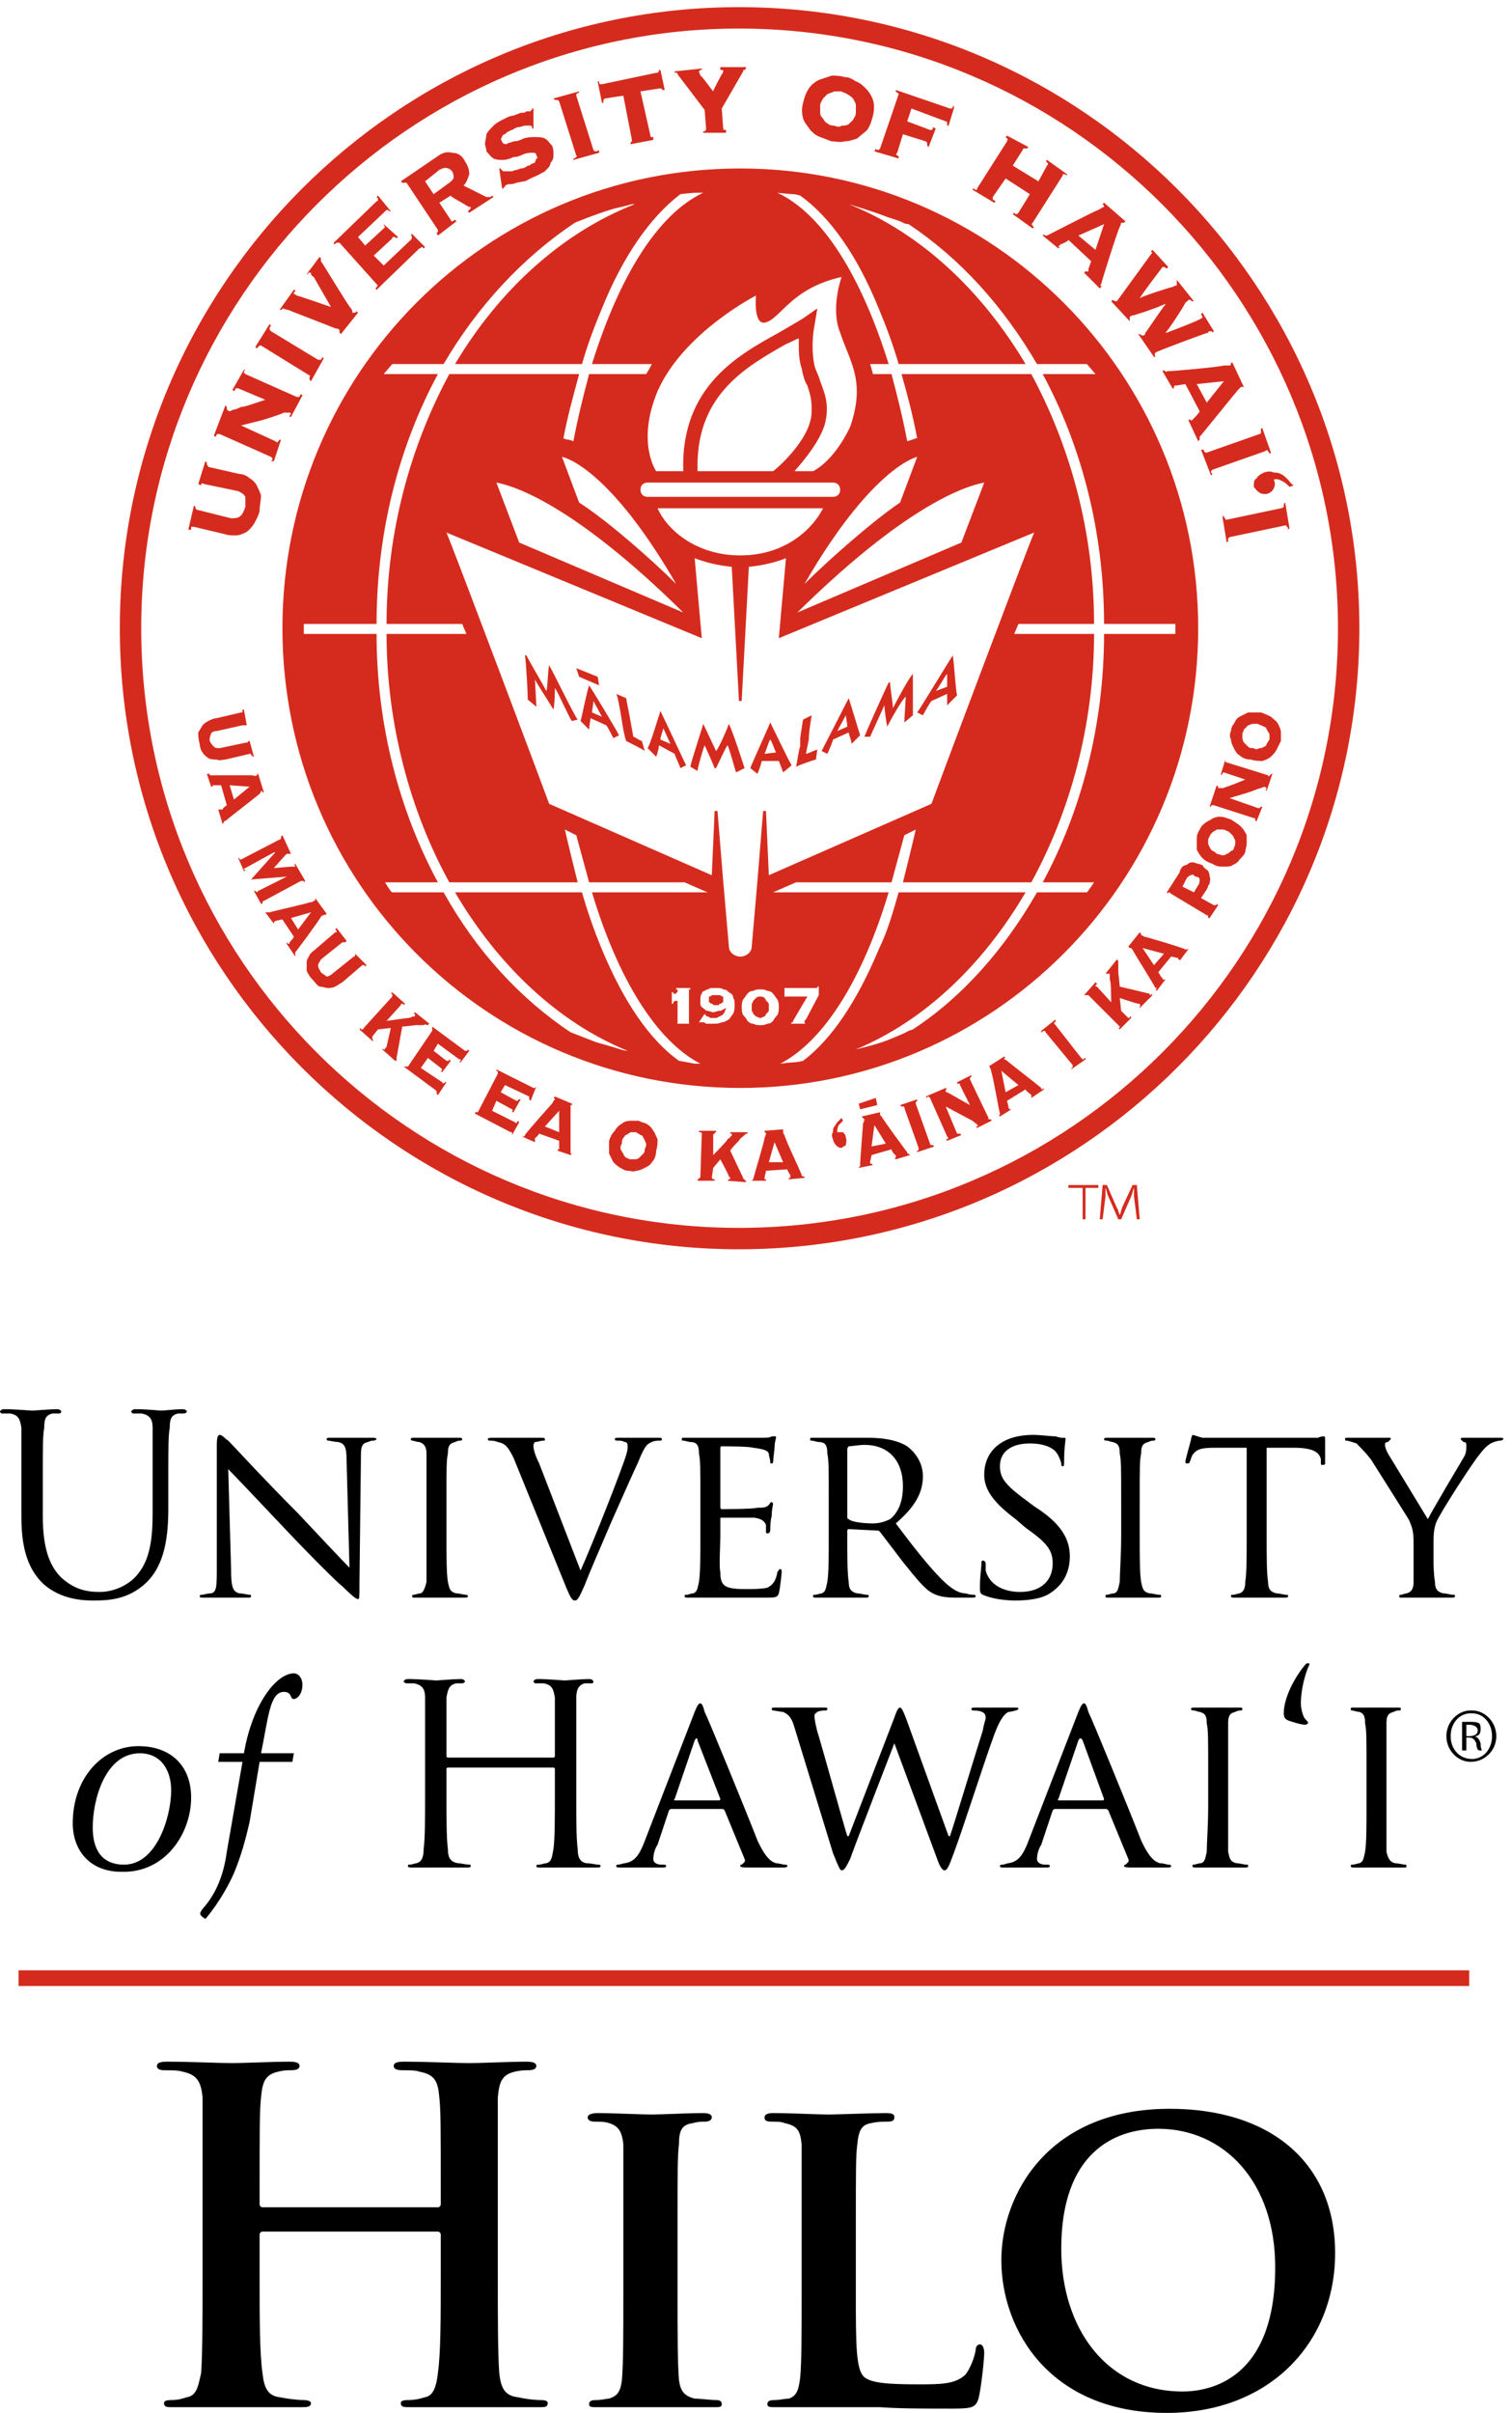 <svg xmlns="http://www.w3.org/2000/svg" width="106" height="169" viewBox="0 0 106 169" version="1.1"><path d="M55.1 69.8L56.6 69.8 55.6 71.5C55.6 71.6 55.6 71.6 55.5 71.6 55.5 71.6 55.5 71.7 55.4 71.7L55.4 71.7 56.5 71.7 56.5 71.7C56.5 71.7 56.4 71.7 56.4 71.6 56.4 71.6 56.4 71.6 56.4 71.6 56.4 71.6 56.4 71.5 56.4 71.5 56.4 71.5 56.5 71.4 56.5 71.4L57.4 69.7 57.4 69.1 57.3 69.1C57.3 69.2 57.3 69.2 57.3 69.2 57.3 69.2 57.3 69.2 57.2 69.2L55.1 69.2C55.1 69.2 55.1 69.2 55.1 69.2 55 69.2 55 69.2 55 69.1L55 69.1 55 69.9 55 69.9C55 69.8 55 69.8 55.1 69.8 55.1 69.8 55.1 69.8 55.1 69.8ZM53.3 69.8C53.4 69.8 53.5 69.8 53.6 69.9 53.6 69.9 53.7 70 53.7 70.1 53.8 70.1 53.8 70.2 53.9 70.3 53.9 70.4 53.9 70.5 53.9 70.5 53.9 70.6 53.9 70.7 53.9 70.8 53.8 70.9 53.8 71 53.7 71 53.7 71.1 53.6 71.2 53.6 71.2 53.5 71.2 53.4 71.3 53.3 71.3 53.2 71.3 53.1 71.2 53 71.2 53 71.2 52.9 71.1 52.8 71 52.8 71 52.8 70.9 52.7 70.8 52.7 70.7 52.7 70.6 52.7 70.5 52.7 70.5 52.7 70.4 52.7 70.3 52.8 70.2 52.8 70.1 52.8 70.1 52.9 70 53 69.9 53 69.9 53.1 69.8 53.2 69.8 53.3 69.8ZM53.3 69.3C53.1 69.3 53 69.3 52.8 69.4 52.6 69.4 52.5 69.5 52.4 69.6 52.3 69.7 52.2 69.9 52.1 70 52 70.2 52 70.4 52 70.5 52 70.7 52 70.9 52.1 71.1 52.2 71.2 52.3 71.3 52.4 71.5 52.5 71.6 52.6 71.7 52.8 71.7 53 71.8 53.1 71.8 53.3 71.8 53.5 71.8 53.6 71.8 53.8 71.7 54 71.7 54.1 71.6 54.2 71.5 54.3 71.3 54.4 71.2 54.5 71.1 54.6 70.9 54.6 70.7 54.6 70.5 54.6 70.4 54.6 70.2 54.5 70 54.4 69.9 54.3 69.7 54.2 69.6 54.1 69.5 54 69.4 53.8 69.4 53.6 69.3 53.5 69.3 53.3 69.3ZM50.2 69.7C50.2 69.7 50.3 69.7 50.4 69.7 50.4 69.7 50.5 69.7 50.5 69.7 50.6 69.8 50.6 69.8 50.7 69.8 50.7 69.9 50.7 70 50.7 70 50.7 70.1 50.7 70.2 50.7 70.2 50.6 70.2 50.6 70.3 50.5 70.3 50.5 70.3 50.4 70.3 50.4 70.4 50.3 70.4 50.2 70.4 50.2 70.4 50.2 70.4 50.1 70.4 50 70.4 50 70.3 49.9 70.3 49.9 70.3 49.8 70.3 49.8 70.2 49.7 70.2 49.7 70.2 49.7 70.1 49.7 70 49.7 70 49.7 69.9 49.7 69.8 49.8 69.8 49.8 69.8 49.9 69.7 49.9 69.7 50 69.7 50 69.7 50.1 69.7 50.2 69.7 50.2 69.7ZM49.4 71L49 71.6 49.1 71.6C49.1 71.6 49.1 71.6 49.2 71.6 49.2 71.6 49.2 71.6 49.3 71.6 49.3 71.6 49.4 71.6 49.5 71.7 49.5 71.7 49.6 71.7 49.7 71.7 49.8 71.7 49.9 71.7 50.1 71.7 50.2 71.7 50.4 71.7 50.6 71.6 50.8 71.6 50.9 71.5 51.1 71.4 51.2 71.3 51.3 71.1 51.4 71 51.5 70.8 51.5 70.6 51.5 70.4 51.5 70.2 51.5 70 51.4 69.9 51.4 69.7 51.3 69.6 51.1 69.5 51 69.4 50.9 69.3 50.7 69.3 50.6 69.2 50.4 69.2 50.2 69.2 50.1 69.2 49.9 69.2 49.8 69.2 49.7 69.3 49.5 69.3 49.4 69.4 49.3 69.4 49.2 69.5 49.2 69.6 49.1 69.7 49.1 69.9 49.1 70 49.1 70.2 49.1 70.3 49.1 70.4 49.2 70.5 49.2 70.6 49.3 70.6 49.4 70.7 49.5 70.8 49.6 70.8 49.7 70.8 49.9 70.9 50 70.9 50.1 70.9 50.3 70.8 50.4 70.8 50.6 70.8 50.7 70.7 50.9 70.6 50.9 70.7 50.8 70.8 50.8 70.9 50.7 71 50.7 71.1 50.6 71.1 50.5 71.2 50.4 71.2 50.4 71.2 50.3 71.3 50.2 71.3 50.1 71.3 50 71.3 49.9 71.3 49.8 71.3 49.8 71.3 49.7 71.2 49.6 71.2 49.6 71.2 49.5 71.2 49.5 71.1 49.5 71.1 49.4 71.1 49.4 71L49.4 71 49.4 71ZM47.1 70.3L47.2 70.3C47.2 70.2 47.2 70.2 47.2 70.2 47.2 70.2 47.2 70.2 47.2 70.2 47.3 70.1 47.3 70.1 47.4 70.1 47.4 70.1 47.5 70.1 47.5 70.1L47.5 71.6C47.5 71.6 47.5 71.6 47.5 71.6 47.5 71.7 47.5 71.7 47.4 71.7L47.4 71.7 48.4 71.7 48.4 71.7C48.3 71.7 48.3 71.7 48.3 71.6 48.3 71.6 48.3 71.6 48.3 71.6L48.3 69.4C48.3 69.3 48.3 69.3 48.3 69.3 48.3 69.3 48.3 69.3 48.4 69.3L48.4 69.2 47.4 69.2 47.4 69.3C47.5 69.3 47.5 69.3 47.5 69.3 47.5 69.3 47.5 69.3 47.5 69.4L47.5 69.5C47.5 69.5 47.5 69.5 47.5 69.5 47.4 69.5 47.4 69.6 47.4 69.6 47.3 69.6 47.3 69.6 47.3 69.6 47.3 69.6 47.2 69.6 47.2 69.6 47.2 69.6 47.2 69.6 47.2 69.6 47.2 69.6 47.2 69.5 47.2 69.5L47.1 69.5 47.1 70.3ZM58.9 23.3C58.2 21.6 59 19.4 59 19.4 55.4 20.2 54.7 22.4 53.6 22.6 52.8 22.7 53 20.7 53 20.7 53 20.7 47.9 23.3 46.1 27.4 44.6 31 46 33 46 33L47.9 33C47.7 27 51.9 24.8 54.6 23.3 55.3 22.9 55.8 22.6 56.3 22.3L57.3 21.6 57.1 22.8C57.1 22.8 56.8 24.2 57.1 25.6 57.2 26 57.4 26.3 57.5 26.7 57.8 27.5 58.2 28.4 57.8 29.8 57.4 31 56.4 32.2 55.7 33L57 33C57 33 58.4 32.4 59.6 29.9 60.7 26.7 59.6 25.4 58.9 23.3ZM56.8 29.5C56.9 29.2 56.9 28.9 56.9 28.6 56.9 28 56.8 27.6 56.6 27 56.4 26.7 56.3 26.3 56.2 25.8 56 25.2 56 24.6 56 24 56 23.9 56 23.8 56 23.7 55.7 23.8 55.4 24 55.1 24.1 52.5 25.6 48.9 27.5 48.9 32.6 48.9 32.7 48.9 32.9 48.9 33L54.2 33C54.5 32.8 56.4 31.1 56.8 29.5ZM54.6 44.7L55.1 39.1C54.3 39.4 53.5 39.6 52.5 39.7L52 49C52 49.1 52 49.1 51.9 49.1L51.9 49.1C51.8 49.1 51.8 49.1 51.8 49L51.3 39.7C50.3 39.6 49.5 39.4 48.7 39.1L49.2 44.7 31.3 37.3C31.9 38.7 38.4 56 38.5 56.3L49.9 61.3 50.1 56.8C50.1 56.8 50.2 56.8 50.2 56.8 50.2 56.8 50.3 56.8 50.3 56.8L50.7 61.7 50.7 61.7 51.1 66.3C51.1 66.7 51.5 67 51.9 67 52.3 67 52.7 66.7 52.7 66.3L53.1 61.7 53.5 56.8C53.5 56.8 53.5 56.8 53.6 56.8 53.6 56.8 53.7 56.8 53.7 56.8L53.9 61.3 65.3 56.3C65.4 56 71.9 38.7 72.5 37.3L54.6 44.7ZM40.6 35.2C42.5 36.4 45.7 39.2 47.4 40.9 43.3 33.8 40.3 32.2 39.4 32L40.6 35.2ZM47.9 42.9C41.2 36.3 36.9 34.2 34.8 33.8L36.4 38 47.9 42.9ZM58.4 33.8L45.4 33.8C45.1 33.8 44.9 34 44.9 34.3 44.9 34.6 45.1 34.8 45.4 34.8L58.4 34.8C58.7 34.8 58.9 34.6 58.9 34.3 58.9 34 58.7 33.8 58.4 33.8ZM46.1 35.6C46.7 37 48.7 38.9 51.9 38.9 55.1 38.9 57 37 57.7 35.6L46.1 35.6ZM64.3 32C63.5 32.2 60.5 33.8 56.4 40.9 58.1 39.2 61.3 36.4 63.1 35.2L64.3 32ZM67.4 38L69 33.8C66.9 34.2 62.6 36.3 55.9 42.9L67.4 38ZM82.4 44.4L82.4 43.7 77.4 43.7C77.4 37.2 75.8 31.2 73.1 26.2L76.8 26.2 76.2 25.5 72.7 25.5C70.3 21.4 67.3 18.1 63.7 15.7 63.7 15.7 63.5 15.7 63.3 15.6 63.2 15.5 62.2 15.2 62.2 15.2 61.2 14.8 59.5 14.3 59.5 14.3 64.5 16.3 68.8 20.3 71.9 25.5L63 25.5C62.6 24.1 62.1 22.8 61.6 21.6 60.1 17.9 58.2 15.2 56.1 13.7 56.1 13.7 55.8 13.6 55.6 13.6 55.4 13.6 54.5 13.5 54.5 13.5 57.7 15 60.4 19.4 62.3 25.5L61 25.5C61 25.5 61.1 25.8 61.2 26.2L62.5 26.2C62.9 27.7 63.3 29.3 63.6 30.9 63.6 30.9 64 30.8 64.2 30.7L64.3 30.7C64 29.1 63.6 27.6 63.2 26.2L72.3 26.2C75 31.2 76.7 37.2 76.7 43.7L71.4 43.7 71.1 44.4 76.7 44.4C76.7 50.8 75 56.9 72.3 61.8L63.3 61.8C63.6 60.6 63.9 59.4 64.2 58.1L63.4 58.5C63.1 59.6 62.8 60.7 62.5 61.8L55.8 61.8 54.2 62.5 62.3 62.5C60.5 68.5 57.8 72.9 54.7 74.5 54.7 74.5 55.5 74.4 55.7 74.4 55.9 74.4 56.3 74.3 56.3 74.3 58.3 72.8 60.1 70.1 61.6 66.5 62.2 65.3 62.6 63.9 63 62.5L71.9 62.5C68.9 67.6 64.8 71.5 60 73.5 60 73.5 61.3 73.2 62.1 72.9 62.1 72.9 63.4 72.4 63.7 72.2L64 72.1C67.5 69.8 70.4 66.5 72.7 62.5L76.2 62.5C76.3 62.4 76.7 61.8 76.7 61.8L73.1 61.8C75.8 56.8 77.4 50.8 77.4 44.4L82.4 44.4ZM82.4 44.4ZM48 61.8L41.3 61.8C41 60.7 40.7 59.6 40.4 58.5L39.6 58.1C39.9 59.4 40.2 60.6 40.5 61.8L31.5 61.8C28.8 56.9 27.1 50.8 27.1 44.4L32.7 44.4 32.4 43.7 27.1 43.7C27.1 37.2 28.8 31.2 31.5 26.2L40.6 26.2C40.2 27.7 39.8 29.1 39.5 30.7 39.5 30.7 39.7 30.8 39.9 30.8L40.2 30.9C40.5 29.3 40.9 27.7 41.3 26.2L45.3 26.2C45.5 25.9 45.7 25.5 45.7 25.5L41.5 25.5C43.4 19.4 46.1 15 49.3 13.5 49.3 13.5 49 13.5 48.8 13.5 48.5 13.5 47.7 13.6 47.7 13.6 45.6 15.2 43.7 17.9 42.2 21.6 41.7 22.8 41.2 24.1 40.8 25.5L31.9 25.5C35 20.3 39.4 16.3 44.5 14.3L44.3 14.3C44 14.4 43.1 14.6 43.1 14.6 42 14.9 40.3 15.6 40.3 15.6 36.7 18 33.5 21.4 31.1 25.5 31.1 25.5 31.1 25.5 31.1 25.5L27.5 25.5 26.9 26.2 30.7 26.2C28 31.2 26.4 37.2 26.4 43.7L21.3 43.7 21.3 44.4 26.4 44.4C26.4 50.8 28 56.8 30.7 61.8L27 61.8C27 61.8 27.4 62.5 27.5 62.5L31.1 62.5C33.4 66.6 36.4 69.9 40 72.3 40 72.3 41.3 72.8 41.8 73 41.8 73 42.9 73.3 43.5 73.5 43.8 73.6 44 73.6 44 73.6 39.1 71.6 34.9 67.6 31.9 62.5L40.8 62.5C41.2 63.9 41.7 65.3 42.2 66.5 43.7 70.1 45.5 72.8 47.6 74.3 47.6 74.3 48.2 74.4 48.7 74.5L49.1 74.5C46 72.9 43.3 68.5 41.5 62.5L49.6 62.5 48 61.8ZM46.3 51.8C46.3 51.6 46.5 51.1 46.5 51 46.6 51.2 46.9 51.9 47 52.1L46.3 51.8ZM48.1 53.6C47.9 53.2 46.6 50.4 46.3 49.8L46.3 49.8C46.1 50.4 45.6 52.1 45.4 52.4L46 53C46.1 52.8 46.2 52.3 46.2 52.2L47.3 52.8C47.3 52.9 47.6 53.5 47.7 53.8L48.1 53.6ZM41.5 49.9C41.5 49.8 41.6 49.3 41.6 49.1 41.7 49.3 42.1 50 42.2 50.2L41.5 49.9ZM43.4 51.5C43.2 51.1 41.7 48.6 41.3 48L41.3 48C41.1 48.6 40.8 50.2 40.7 50.5L41.3 51.1C41.3 50.9 41.4 50.4 41.4 50.3L42.5 50.8C42.6 50.9 42.9 51.5 43 51.7L43.4 51.5ZM40.5 50.4C40.3 50.2 38.8 47.1 38.5 46.6L38.5 46.6C38.4 46.9 38.4 48.2 38.3 48.4 38.1 48 37.1 46.3 36.9 45.9L36.8 45.9C36.9 46.5 37 48.6 37 49L37.6 49.5C37.6 49.2 37.5 47.7 37.5 47.6 37.6 47.8 38.5 49.2 38.8 49.7L38.8 49.7C38.9 49.2 38.9 48.4 38.9 48.2 39.1 48.4 39.9 50.3 40.1 50.5L40.5 50.4ZM58.7 51.2C58.8 51 59.2 50.3 59.3 50.1 59.3 50.2 59.4 50.7 59.4 50.9L58.7 51.2ZM58 52.8C58.1 52.6 58.4 51.9 58.4 51.8L59.5 51.3C59.5 51.4 59.7 51.9 59.7 52.1L60.3 51.5C60.2 51.2 59.7 49.5 59.5 48.9L59.5 48.9C59.2 49.5 57.8 52.2 57.6 52.6L58 52.8ZM65.6 48.4C65.8 48.2 66.2 47.4 66.4 47.2 66.4 47.3 66.4 47.9 66.4 48.1L65.6 48.4ZM64.7 50.1C64.8 49.9 65.2 49.2 65.3 49.1L66.4 48.6C66.4 48.6 66.4 49.2 66.4 49.4L67.1 48.7C67 48.4 66.9 46.6 66.8 45.9L66.8 45.9C66.4 46.5 64.6 49.5 64.3 49.9L64.7 50.1ZM61 51.6C61.1 51.4 61.9 49.6 62 49.4L62 49.4C62 49.6 62.1 50.4 62.2 50.9L62.2 50.9C62.5 50.3 63.3 48.9 63.5 48.8 63.5 48.9 63.4 50.3 63.4 50.6L64 50.1C64 49.8 64 47.7 64 47.2L64 47.2C63.7 47.5 62.8 49.2 62.6 49.6 62.6 49.3 62.4 48.1 62.4 47.8L62.3 47.8C62.1 48.2 60.7 51.3 60.6 51.6L61 51.6ZM57.3 52.5C57 52.6 56.6 52.8 56.5 52.8L56.7 51.8C56.7 51.2 56.9 50.2 56.9 50.1L56.3 50.4C56.3 50.4 56.1 51.6 56.1 51.7L56.1 52.3C56 52.4 55.9 53.4 55.8 53.7 56 53.6 57.1 53.2 57.2 53.2L57.3 52.5ZM53.6 52.8C53.7 52.6 53.9 51.9 54 51.8 54.1 51.9 54.3 52.5 54.4 52.7L53.6 52.8ZM53.1 54.2C53.2 54 53.4 53.4 53.4 53.3L54.6 53.3C54.6 53.3 54.8 53.8 54.9 54.1L55.5 53.6C55.3 53.3 54.4 51.4 54 50.6L54 50.6C53.8 51.1 52.7 53.5 52.6 53.8L53.1 54.2ZM48.9 54C48.9 53.8 49.3 52.4 49.4 52.2L49.4 52.2C49.5 52.4 49.9 53.3 50.1 53.8L50.2 53.8C50.4 53.4 50.9 52.3 51 52.2 51.1 52.3 51.5 53.8 51.6 54.1L52.2 53.8C52.1 53.5 51.4 51.3 51.1 50.7L51.1 50.7C51 51 50.4 52.4 50.2 52.6 50.1 52.4 49.5 51.1 49.3 50.7L49.3 50.7C49.2 51.1 48.4 53.5 48.4 53.7L48.9 54ZM45 51.9C44.7 51.8 44.5 51.6 44.4 51.6L44.2 50.5C44.1 49.9 43.9 49 43.9 48.9L43.2 48.6C43.3 48.7 43.5 49.9 43.5 49.9L43.6 50.5C43.6 50.6 43.8 51.7 43.9 51.9 44.1 52 45.1 52.5 45.2 52.6L45 51.9ZM40.6 47.4L42 48 41.9 47.4 40.4 46.8 40.6 47.4ZM87.1 51.4C87.1 51.3 87.2 51.2 87.2 51.1 87.3 51 87.4 50.9 87.5 50.8 87.6 50.8 87.7 50.7 87.8 50.7 87.9 50.7 88.1 50.7 88.2 50.7 88.3 50.8 88.5 50.8 88.6 50.9 88.7 50.9 88.8 51 88.8 51.1 88.9 51.2 88.9 51.3 89 51.4 89 51.5 89 51.6 89 51.8 88.9 51.9 88.9 52 88.8 52.1 88.8 52.2 88.7 52.3 88.6 52.3 88.5 52.4 88.4 52.4 88.3 52.4 88.1 52.5 88 52.5 87.9 52.4 87.7 52.4 87.6 52.4 87.5 52.3 87.4 52.2 87.3 52.1 87.2 52 87.2 52 87.1 51.8 87.1 51.7 87.1 51.6 87.1 51.5 87.1 51.4ZM86.3 51.2C86.2 51.4 86.2 51.6 86.3 51.8 86.3 52 86.4 52.2 86.5 52.4 86.6 52.6 86.7 52.8 86.9 52.9 87.1 53.1 87.4 53.2 87.7 53.2 88 53.3 88.3 53.3 88.5 53.3 88.8 53.2 89 53.1 89.1 53 89.3 52.8 89.4 52.7 89.5 52.5 89.6 52.3 89.7 52.1 89.8 51.9 89.8 51.7 89.8 51.5 89.8 51.3 89.8 51.1 89.7 50.9 89.6 50.7 89.5 50.5 89.3 50.4 89.1 50.2 88.9 50.1 88.7 50 88.4 49.9 88.1 49.9 87.8 49.9 87.5 49.9 87.3 50 87.1 50.1 86.9 50.2 86.7 50.3 86.6 50.5 86.5 50.7 86.4 50.8 86.3 51 86.3 51.2ZM44.6 79.3C44.7 79.4 44.8 79.4 44.9 79.5 45 79.5 45.1 79.6 45.1 79.7 45.2 79.8 45.2 79.9 45.3 80.1 45.3 80.2 45.3 80.3 45.2 80.5 45.2 80.6 45.2 80.7 45.1 80.8 45 80.9 44.9 81 44.8 81.1 44.8 81.1 44.7 81.2 44.5 81.2 44.4 81.2 44.3 81.2 44.2 81.2 44.1 81.2 44 81.1 43.9 81.1 43.8 81 43.7 80.9 43.7 80.8 43.6 80.7 43.6 80.6 43.5 80.5 43.5 80.4 43.5 80.2 43.6 80.1 43.6 80 43.6 79.8 43.7 79.7 43.8 79.6 43.8 79.5 43.9 79.5 44 79.4 44.1 79.4 44.2 79.3 44.4 79.3 44.5 79.3 44.6 79.3ZM44.8 78.5C44.6 78.5 44.4 78.5 44.2 78.5 43.9 78.5 43.7 78.6 43.6 78.7 43.4 78.8 43.2 79 43.1 79.2 42.9 79.4 42.8 79.6 42.7 79.9 42.7 80.2 42.7 80.5 42.7 80.8 42.8 81 42.9 81.2 43 81.4 43.1 81.5 43.3 81.7 43.5 81.8 43.7 81.9 43.8 82 44 82 44.2 82 44.4 82.1 44.6 82 44.8 82 45 81.9 45.2 81.8 45.4 81.7 45.6 81.6 45.7 81.4 45.9 81.2 46 80.9 46 80.6 46.1 80.3 46.1 80 46.1 79.8 46 79.6 45.9 79.3 45.8 79.2 45.7 79 45.5 78.8 45.3 78.7 45.1 78.6 44.9 78.6 44.8 78.5ZM39.2 79.3L38.2 78.9 39.2 77.8 39.2 79.3ZM39.1 80.6L40 80.9 40.1 80.8C40 80.8 40 80.8 40 80.8 40 80.8 40 80.7 40 80.7 40 80.6 40 77.8 40 77.6 40 77.5 40 77.4 40 77.4 40 77.4 40 77.4 40.1 77.4L40.1 77.3 38.9 76.8 38.8 76.9C38.9 76.9 38.9 77 38.9 77 38.9 77 38.8 77.1 38.7 77.3 38.6 77.4 37 79.2 36.8 79.5 36.8 79.5 36.8 79.6 36.7 79.6 36.7 79.6 36.7 79.6 36.7 79.6L36.6 79.6 37.5 80 37.5 79.9C37.5 79.9 37.5 79.9 37.5 79.9 37.5 79.9 37.5 79.8 37.5 79.8 37.5 79.8 37.5 79.8 37.5 79.7 37.6 79.7 37.8 79.4 37.8 79.4L39.2 79.9C39.2 79.9 39.2 80.3 39.2 80.4 39.2 80.4 39.2 80.4 39.2 80.5 39.2 80.5 39.2 80.5 39.1 80.5 39.1 80.5 39.1 80.5 39.1 80.5L39.1 80.6ZM16.4 56L16.1 55 17.5 55.1 16.4 56ZM15.3 56.7L15.6 57.7 15.7 57.6C15.7 57.6 15.7 57.6 15.7 57.6 15.7 57.5 15.7 57.5 15.8 57.5 15.9 57.4 18.1 55.7 18.2 55.6 18.3 55.5 18.3 55.4 18.3 55.4 18.4 55.4 18.4 55.4 18.4 55.5L18.5 55.5 18.1 54.2 18 54.2C18.1 54.3 18 54.3 18 54.3 18 54.3 17.9 54.4 17.7 54.3 17.4 54.3 15.1 54.3 14.7 54.3 14.7 54.3 14.7 54.3 14.7 54.2 14.6 54.2 14.6 54.2 14.6 54.2L14.5 54.2 14.8 55.1 14.9 55.1C14.9 55.1 14.9 55 14.9 55 14.9 55 14.9 55 14.9 55 14.9 55 15 55 15 55 15.1 55 15.4 55 15.5 55L15.9 56.4C15.9 56.4 15.6 56.6 15.6 56.7 15.5 56.7 15.5 56.7 15.5 56.7 15.4 56.7 15.4 56.7 15.4 56.7 15.4 56.7 15.4 56.7 15.4 56.7L15.3 56.7ZM20.9 65.1L20.4 64.3 21.8 63.9 20.9 65.1ZM20.1 66.1L20.7 67 20.7 66.9C20.7 66.9 20.7 66.8 20.7 66.8 20.7 66.8 20.7 66.8 20.7 66.7 20.8 66.6 22.5 64.3 22.5 64.2 22.6 64.1 22.7 64.1 22.7 64.1 22.7 64 22.8 64.1 22.8 64.1L22.9 64 22.1 62.9 22.1 63C22.1 63 22.1 63.1 22 63.1 22 63.1 21.9 63.2 21.7 63.2 21.5 63.3 19.2 63.8 18.9 63.9 18.8 63.9 18.8 63.9 18.8 63.9 18.8 63.9 18.7 63.9 18.7 63.9L18.6 63.9 19.2 64.7 19.2 64.7C19.2 64.6 19.2 64.6 19.2 64.6 19.2 64.6 19.2 64.6 19.2 64.6 19.3 64.5 19.3 64.5 19.3 64.5 19.4 64.5 19.7 64.4 19.8 64.4L20.6 65.6C20.6 65.7 20.3 66 20.3 66 20.3 66 20.3 66.1 20.3 66.1 20.2 66.1 20.2 66.1 20.2 66.1 20.2 66.1 20.2 66.1 20.1 66L20.1 66.1ZM54.9 81.4L53.9 81.4 54.3 80 54.9 81.4ZM55.3 82.6L56.4 82.5 56.4 82.4C56.3 82.4 56.3 82.4 56.3 82.4 56.3 82.4 56.2 82.4 56.2 82.3 56.2 82.2 55 79.7 55 79.5 54.9 79.4 54.9 79.3 54.9 79.3 54.9 79.3 54.9 79.3 54.9 79.2L54.9 79.1 53.6 79.2 53.6 79.3C53.7 79.3 53.7 79.4 53.7 79.4 53.7 79.4 53.7 79.5 53.6 79.7 53.6 79.9 52.9 82.2 52.8 82.6 52.8 82.6 52.8 82.6 52.8 82.6 52.8 82.6 52.7 82.7 52.7 82.7L52.7 82.7 53.7 82.7 53.7 82.6C53.7 82.6 53.6 82.6 53.6 82.6 53.6 82.6 53.6 82.6 53.6 82.6 53.6 82.5 53.6 82.5 53.6 82.5 53.6 82.4 53.7 82.1 53.7 82L55.2 81.9C55.2 82 55.4 82.3 55.4 82.3 55.4 82.4 55.4 82.4 55.4 82.4 55.4 82.5 55.4 82.5 55.4 82.5 55.4 82.5 55.3 82.5 55.3 82.5L55.3 82.6ZM26.8 73.5L27.7 74.3 27.8 74.3C27.8 74.2 27.8 74.2 27.8 74.2 27.8 74.1 27.8 74.1 27.8 74.1L28.2 71.9C28.4 71.9 29.1 71.8 29.2 71.8 29.4 71.8 29.6 71.8 29.7 71.8 29.8 71.7 29.9 71.8 30 71.8L30.1 71.7 29.1 70.9 29 71C29 71 29.1 71 29.1 71.1 29.1 71.1 29.1 71.2 29 71.2 29 71.2 29 71.2 28.9 71.2 28.9 71.2 28.8 71.3 28.6 71.3 28.5 71.3 27.2 71.5 27.1 71.5L28.1 70.4C28.1 70.3 28.2 70.3 28.2 70.3 28.2 70.3 28.3 70.3 28.3 70.4L28.4 70.3 27.5 69.5 27.4 69.6C27.5 69.6 27.5 69.6 27.5 69.7 27.5 69.7 27.5 69.7 27.5 69.8L25.5 72C25.5 72.1 25.4 72.1 25.4 72.1 25.3 72.1 25.3 72.1 25.3 72L25.2 72.1 26.1 72.9 26.2 72.9C26.1 72.8 26.1 72.8 26.1 72.7 26.1 72.7 26.1 72.7 26.1 72.6L26.5 72.1 27.4 72C27.4 72 27.1 73.3 27.1 73.3 27.1 73.4 27 73.4 27 73.4 27 73.5 27 73.5 26.9 73.5 26.9 73.5 26.8 73.5 26.8 73.4L26.8 73.5ZM51 82.7L52.3 82.8 52.3 82.7C52.2 82.7 52.2 82.6 52.2 82.6 52.2 82.6 52.1 82.6 52.1 82.5L51.2 80.6C51.2 80.5 51.7 80 51.8 79.9 51.9 79.7 52.1 79.6 52.2 79.5 52.3 79.4 52.3 79.4 52.4 79.4L52.4 79.3 51.2 79.3 51.2 79.4C51.2 79.4 51.2 79.4 51.3 79.4 51.3 79.4 51.3 79.5 51.3 79.5 51.3 79.5 51.3 79.6 51.2 79.6 51.2 79.7 51.1 79.7 51 79.8 51 79.9 50 80.9 50 80.9L50 79.5C50 79.4 50.1 79.4 50.1 79.4 50.1 79.3 50.2 79.3 50.2 79.3L50.2 79.2 49 79.2 49 79.3C49.1 79.3 49.1 79.3 49.1 79.3 49.2 79.3 49.2 79.4 49.2 79.4L49.1 82.4C49.1 82.5 49.1 82.5 49 82.5 49 82.6 49 82.6 48.9 82.6L48.9 82.7 50.1 82.7 50.1 82.6C50.1 82.6 50 82.6 50 82.6 50 82.6 49.9 82.5 49.9 82.5L50 81.8 50.5 81.2C50.5 81.2 51.1 82.3 51.1 82.4 51.2 82.5 51.2 82.5 51.2 82.5 51.2 82.6 51.1 82.6 51.1 82.6 51.1 82.6 51 82.7 51 82.7L51 82.7ZM36.1 78.6L34.5 77.8 34.8 77.1 35.9 77.7C35.9 77.7 35.9 77.7 35.9 77.7 36 77.8 35.9 77.8 35.9 77.9L36 77.9 36.5 77 36.4 77C36.3 77 36.3 77.1 36.3 77.1 36.2 77.1 36.2 77.1 36.2 77.1L35.1 76.5 35.4 76 37.1 76.8C37.1 76.8 37.1 76.8 37.1 76.9 37.1 76.9 37.1 77 37.1 77L37.2 77.1 37.6 76.1 37.6 76.1C37.5 76.2 37.5 76.2 37.5 76.2 37.4 76.2 37.4 76.2 37.4 76.2L34.8 74.9 34.8 75C34.8 75 34.9 75 34.9 75.1 34.9 75.1 34.9 75.1 34.9 75.2L33.5 77.9C33.5 77.9 33.5 77.9 33.4 77.9 33.4 77.9 33.3 77.9 33.3 77.9L33.3 78 35.8 79.3C35.8 79.3 35.8 79.3 35.9 79.3 35.9 79.4 35.9 79.4 35.9 79.5L35.9 79.5 36.4 78.6 36.3 78.5C36.2 78.7 36.2 78.7 36.1 78.6ZM31 75.8L29.5 74.8 30 74.1 30.9 74.8C30.9 74.8 31 74.9 31 74.9 31 74.9 31 75 30.9 75L31 75.1 31.6 74.3 31.5 74.2C31.5 74.3 31.4 74.3 31.4 74.3 31.4 74.3 31.3 74.3 31.3 74.3L30.4 73.6 30.7 73.1 32.2 74.2C32.2 74.2 32.3 74.2 32.3 74.2 32.3 74.3 32.3 74.3 32.2 74.4L32.3 74.4 32.9 73.6 32.8 73.5C32.8 73.6 32.7 73.6 32.7 73.6 32.7 73.6 32.7 73.6 32.6 73.6L30.3 71.9 30.3 72C30.3 72 30.3 72.1 30.3 72.1 30.3 72.1 30.3 72.2 30.3 72.2L28.6 74.7C28.5 74.7 28.5 74.7 28.4 74.7 28.4 74.7 28.4 74.7 28.3 74.7L28.3 74.7 30.6 76.4C30.6 76.4 30.6 76.4 30.6 76.5 30.7 76.5 30.6 76.5 30.6 76.6L30.7 76.7 31.3 75.8 31.2 75.8C31.1 75.9 31 75.9 31 75.8ZM16.9 49.9L15.2 50.3C15 50.3 14.8 50.4 14.6 50.5 14.4 50.6 14.3 50.7 14.2 50.8 14.1 51 14 51.1 13.9 51.3 13.9 51.5 13.9 51.8 14 52.1 14 52.3 14.1 52.6 14.2 52.7 14.3 52.9 14.5 53 14.6 53.1 14.8 53.2 15 53.2 15.2 53.2 15.4 53.3 15.6 53.2 15.8 53.2L17.5 52.8C17.6 52.8 17.6 52.8 17.6 52.9 17.7 52.9 17.7 52.9 17.7 53L17.8 53 17.5 51.9 17.4 51.9C17.4 51.9 17.4 51.9 17.4 51.9 17.4 52 17.4 52 17.3 52L15.4 52.4C15.2 52.4 15.1 52.4 15 52.3 14.9 52.2 14.8 52.1 14.7 51.9 14.7 51.7 14.7 51.6 14.8 51.4 14.8 51.3 15 51.2 15.2 51.2L17 50.8C17.1 50.8 17.1 50.8 17.2 50.8 17.2 50.8 17.2 50.8 17.2 50.8L17.3 50.8 17.1 49.7 17 49.7C17 49.8 17 49.8 17 49.8 17 49.9 17 49.9 16.9 49.9ZM23.5 65.3L22.1 66.5C22 66.6 21.8 66.7 21.7 66.9 21.6 67.1 21.5 67.2 21.5 67.4 21.5 67.6 21.5 67.8 21.5 68 21.6 68.2 21.7 68.4 21.9 68.6 22.1 68.8 22.2 69 22.4 69.1 22.6 69.1 22.8 69.2 23 69.2 23.1 69.2 23.3 69.2 23.5 69.1 23.7 69 23.8 68.9 24 68.8L25.4 67.6C25.4 67.6 25.5 67.6 25.5 67.6 25.5 67.6 25.6 67.6 25.6 67.7L25.7 67.6 24.9 66.8 24.9 66.8C24.9 66.8 24.9 66.9 24.9 66.9 24.9 66.9 24.9 67 24.8 67L23.3 68.2C23.2 68.3 23 68.4 22.9 68.4 22.8 68.3 22.6 68.2 22.5 68.1 22.4 67.9 22.3 67.8 22.3 67.6 22.3 67.5 22.4 67.4 22.5 67.2L24 66C24.1 66 24.1 66 24.1 66 24.2 66 24.2 66 24.2 66L24.3 65.9 23.6 65 23.5 65.1C23.5 65.1 23.6 65.2 23.6 65.2 23.6 65.3 23.6 65.3 23.5 65.3ZM17.2 60.8L19.2 59.7 19.3 59.7 17.6 61.6 20.1 61.4 20.1 61.4 18.1 62.4C18 62.5 18 62.5 18 62.5 17.9 62.4 17.9 62.4 17.9 62.4L17.8 62.4 18.3 63.3 18.4 63.3C18.4 63.3 18.4 63.2 18.4 63.2 18.4 63.2 18.4 63.1 18.5 63.1L21.1 61.7C21.2 61.7 21.2 61.7 21.3 61.7 21.3 61.7 21.3 61.8 21.3 61.8L21.4 61.7 20.7 60.5 20.6 60.6C20.6 60.6 20.7 60.6 20.7 60.6 20.7 60.7 20.7 60.7 20.6 60.7 20.6 60.7 20.5 60.7 20.4 60.7 20.3 60.7 19.3 60.8 19.2 60.8 19.2 60.8 19.9 60 20 59.9 20.1 59.8 20.1 59.8 20.2 59.8 20.2 59.8 20.2 59.8 20.2 59.8 20.2 59.8 20.3 59.8 20.3 59.8L20.4 59.8 19.8 58.5 19.7 58.6C19.7 58.6 19.7 58.6 19.7 58.7 19.7 58.7 19.7 58.8 19.6 58.8L16.9 60.2C16.9 60.2 16.9 60.2 16.8 60.2 16.8 60.1 16.8 60.1 16.8 60.1L16.7 60.1 17.1 61 17.2 61C17.2 60.9 17.1 60.9 17.1 60.9 17.1 60.8 17.2 60.8 17.2 60.8ZM84.8 58.6C84.8 58.5 84.9 58.4 85 58.3 85.1 58.2 85.2 58.2 85.3 58.1 85.4 58.1 85.5 58.1 85.6 58.1 85.7 58.1 85.9 58.1 86 58.2 86.1 58.2 86.2 58.3 86.3 58.4 86.4 58.5 86.5 58.6 86.5 58.7 86.6 58.8 86.6 58.9 86.6 59 86.6 59.1 86.6 59.2 86.5 59.4 86.5 59.5 86.4 59.6 86.3 59.6 86.2 59.7 86.1 59.8 86 59.8 85.9 59.9 85.8 59.9 85.7 59.9 85.6 59.9 85.4 59.8 85.3 59.8 85.2 59.7 85.1 59.6 85 59.6 84.9 59.5 84.8 59.4 84.8 59.3 84.7 59.2 84.7 59.1 84.7 58.9 84.7 58.8 84.7 58.7 84.8 58.6ZM84 58.3C83.9 58.5 83.9 58.6 83.9 58.9 83.9 59.1 83.9 59.3 83.9 59.5 84 59.7 84.1 59.9 84.3 60.1 84.5 60.3 84.7 60.4 85 60.5 85.3 60.7 85.5 60.7 85.8 60.7 86 60.7 86.3 60.7 86.4 60.6 86.6 60.5 86.8 60.4 86.9 60.2 87.1 60 87.2 59.9 87.3 59.7 87.3 59.5 87.4 59.3 87.4 59.1 87.4 58.9 87.4 58.7 87.4 58.5 87.3 58.3 87.2 58.1 87 57.9 86.8 57.7 86.6 57.6 86.3 57.4 86 57.3 85.8 57.2 85.5 57.2 85.3 57.2 85 57.3 84.9 57.4 84.7 57.5 84.5 57.6 84.3 57.8 84.2 57.9 84.1 58.1 84 58.3ZM83.7 62.5L82.9 62.1 83.2 61.5C83.3 61.4 83.4 61.3 83.5 61.3 83.6 61.2 83.7 61.3 83.8 61.4 84 61.4 84.1 61.5 84.1 61.6 84.1 61.7 84.1 61.9 84 62L83.7 62.5ZM82.1 62.6L84.6 64.1C84.7 64.1 84.7 64.2 84.7 64.2 84.7 64.2 84.7 64.3 84.7 64.3L84.8 64.3 85.4 63.4 85.3 63.3C85.3 63.4 85.2 63.4 85.2 63.4 85.2 63.4 85.1 63.4 85.1 63.4L84.2 62.9 84.6 62.3C84.7 62.1 84.7 62 84.8 61.9 84.8 61.7 84.9 61.6 84.8 61.4 84.8 61.3 84.8 61.2 84.7 61 84.6 60.9 84.4 60.8 84.3 60.6 84.1 60.5 83.9 60.5 83.7 60.4 83.5 60.4 83.4 60.4 83.3 60.5 83.2 60.6 83 60.6 82.9 60.7 82.8 60.8 82.7 61 82.7 61.1L81.8 62.5 81.9 62.6C81.9 62.6 81.9 62.6 81.9 62.5 82 62.5 82 62.5 82.1 62.6ZM88.9 54.3L86 53.4C86 53.4 85.9 53.4 85.9 53.3 85.9 53.3 85.9 53.3 85.9 53.2L85.9 53.2 85.6 54.2 85.6 54.3C85.7 54.2 85.7 54.2 85.7 54.2 85.7 54.1 85.8 54.1 85.8 54.1L87.3 54.6C87.1 54.7 85.8 55.2 85.7 55.2 85.5 55.2 85.5 55.2 85.5 55.2 85.4 55.2 85.4 55.2 85.4 55.2 85.4 55.1 85.4 55.1 85.4 55.1L85.3 55 84.8 56.5 84.9 56.5C84.9 56.4 84.9 56.4 85 56.4 85 56.4 85 56.4 85.1 56.4L87.9 57.3C88 57.3 88 57.3 88 57.4 88 57.4 88 57.5 88 57.5L88.1 57.5 88.5 56.5 88.4 56.5C88.4 56.5 88.3 56.6 88.3 56.6 88.3 56.6 88.2 56.6 88.2 56.6L86.2 55.9 86.2 55.9C86.5 55.8 87.6 55.5 87.8 55.4 88.1 55.3 88.3 55.2 88.4 55.2 88.6 55.1 88.7 55.1 88.7 55.1 88.7 55.2 88.8 55.2 88.8 55.2 88.8 55.3 88.8 55.3 88.7 55.3L88.8 55.4 89.2 54.2 89.1 54.2C89.1 54.3 89 54.3 89 54.3 89 54.4 88.9 54.4 88.9 54.3ZM69.3 78.3L68 75.6C68 75.6 68 75.5 68 75.5 68 75.5 68.1 75.4 68.1 75.4L68.1 75.3 67.1 75.8 67.1 75.9C67.2 75.9 67.2 75.9 67.2 75.9 67.3 75.9 67.3 75.9 67.3 76L68 77.4C67.8 77.3 66.6 76.6 66.4 76.5 66.3 76.5 66.3 76.5 66.3 76.4 66.3 76.4 66.3 76.4 66.3 76.3 66.3 76.3 66.3 76.3 66.4 76.3L66.3 76.2 64.9 76.8 65 76.9C65 76.8 65.1 76.8 65.1 76.8 65.1 76.8 65.2 76.9 65.2 76.9L66.4 79.6C66.5 79.7 66.5 79.7 66.4 79.8 66.4 79.8 66.4 79.8 66.3 79.8L66.4 79.9 67.4 79.5 67.3 79.4C67.3 79.4 67.3 79.4 67.2 79.4 67.2 79.4 67.2 79.4 67.1 79.4L66.3 77.5 66.3 77.5C66.5 77.6 67.6 78.2 67.8 78.3 68 78.4 68.2 78.5 68.3 78.6 68.4 78.7 68.5 78.7 68.5 78.8 68.6 78.8 68.6 78.8 68.5 78.9 68.5 78.9 68.5 78.9 68.4 78.9L68.5 79 69.5 78.5 69.5 78.4C69.4 78.4 69.4 78.4 69.3 78.4 69.3 78.4 69.3 78.4 69.3 78.3ZM74 71.4L73 72.2 73 72.3C73.1 72.3 73.1 72.2 73.2 72.2 73.2 72.2 73.3 72.2 73.3 72.3L75.2 74.6C75.2 74.7 75.2 74.7 75.2 74.7 75.2 74.8 75.1 74.8 75.1 74.9L75.1 74.9 76.1 74.2 76.1 74.1C76 74.1 76 74.2 75.9 74.2 75.9 74.2 75.9 74.2 75.8 74.1L74 71.8C73.9 71.7 73.9 71.7 73.9 71.6 74 71.6 74 71.6 74 71.5L74 71.4ZM64.3 77L63.1 77.4 63.2 77.5C63.2 77.5 63.3 77.5 63.3 77.5 63.4 77.5 63.4 77.5 63.4 77.6L64.4 80.4C64.4 80.5 64.4 80.5 64.4 80.5 64.4 80.6 64.3 80.6 64.3 80.6L64.3 80.7 65.5 80.3 65.4 80.2C65.4 80.2 65.3 80.2 65.3 80.2 65.3 80.2 65.2 80.2 65.2 80.1L64.2 77.3C64.2 77.2 64.2 77.2 64.2 77.2 64.2 77.2 64.3 77.1 64.3 77.1L64.3 77ZM59.1 78.5L59 78.3C58.9 78.4 58.8 78.5 58.7 78.6 58.6 78.7 58.6 78.8 58.5 78.9 58.4 79 58.4 79.1 58.4 79.3 58.3 79.4 58.3 79.6 58.4 79.8 58.4 79.9 58.5 80.1 58.6 80.2 58.7 80.3 58.8 80.4 59 80.4 59.1 80.3 59.2 80.3 59.3 80.2 59.3 80 59.4 79.9 59.3 79.7 59.3 79.5 59.2 79.4 59.1 79.3 59 79.3 58.8 79.3 58.7 79.3 58.7 79.1 58.7 79 58.8 78.8 58.9 78.7 59 78.6 59.1 78.5ZM81.6 66.8L80.9 67.6 80.1 66.4 81.6 66.8ZM82.7 67.3L83.3 66.5 83.3 66.4C83.3 66.5 83.2 66.5 83.2 66.5 83.2 66.5 83.2 66.5 83.1 66.5 83 66.4 80.3 65.6 80.2 65.6 80.1 65.5 80 65.5 80 65.5 80 65.5 80 65.4 80 65.4L79.9 65.3 79.1 66.3 79.2 66.4C79.2 66.4 79.3 66.4 79.3 66.4 79.3 66.4 79.4 66.5 79.5 66.7 79.6 66.9 80.8 68.8 81 69.2 81.1 69.2 81.1 69.2 81.1 69.2 81.1 69.3 81 69.3 81 69.3L81.1 69.4 81.7 68.6 81.6 68.6C81.6 68.6 81.6 68.6 81.6 68.6 81.6 68.6 81.6 68.6 81.5 68.6 81.5 68.6 81.5 68.6 81.5 68.5 81.4 68.5 81.3 68.2 81.2 68.1L82.1 67C82.2 67 82.5 67.1 82.6 67.1 82.6 67.1 82.6 67.2 82.6 67.2 82.7 67.2 82.7 67.2 82.7 67.2 82.7 67.3 82.7 67.3 82.7 67.3L82.7 67.3ZM71.4 76L70.5 76.5 70.2 75 71.4 76ZM72.3 76.9L73.2 76.3 73.1 76.2C73.1 76.3 73.1 76.3 73.1 76.3 73 76.3 73 76.3 73 76.2 72.9 76.1 70.7 74.4 70.6 74.3 70.5 74.2 70.4 74.2 70.4 74.2 70.4 74.1 70.4 74.1 70.5 74.1L70.4 74 69.3 74.7 69.3 74.7C69.4 74.7 69.4 74.7 69.4 74.8 69.4 74.8 69.5 74.9 69.5 75.1 69.6 75.3 70 77.6 70.1 78 70.1 78 70.1 78 70.1 78.1 70.1 78.1 70 78.1 70 78.1L70.1 78.2 70.9 77.7 70.8 77.7C70.8 77.7 70.8 77.7 70.8 77.7 70.8 77.7 70.8 77.7 70.7 77.6 70.7 77.6 70.7 77.6 70.7 77.5 70.7 77.5 70.6 77.1 70.6 77.1L71.9 76.3C71.9 76.4 72.2 76.6 72.2 76.6 72.3 76.7 72.3 76.7 72.3 76.7 72.3 76.7 72.3 76.8 72.3 76.8 72.3 76.8 72.3 76.8 72.3 76.8L72.3 76.9ZM62.1 80.1L61.1 80.3 61.3 78.8 62.1 80.1ZM62.8 81.2L63.8 80.9 63.7 80.8C63.7 80.8 63.7 80.8 63.7 80.8 63.6 80.8 63.6 80.8 63.6 80.7 63.5 80.6 61.9 78.4 61.8 78.2 61.7 78.1 61.7 78.1 61.7 78.1 61.7 78 61.7 78 61.7 78L61.7 77.9 60.4 78.2 60.5 78.3C60.5 78.3 60.5 78.3 60.6 78.4 60.6 78.4 60.6 78.5 60.5 78.7 60.5 78.9 60.3 81.2 60.3 81.6 60.3 81.7 60.3 81.7 60.3 81.7 60.3 81.7 60.2 81.7 60.2 81.8L60.2 81.8 61.2 81.6 61.1 81.5C61.1 81.5 61.1 81.5 61.1 81.5 61.1 81.5 61.1 81.5 61 81.5 61 81.5 61 81.4 61 81.4 61 81.3 61.1 81 61.1 80.9L62.5 80.5C62.5 80.6 62.7 80.9 62.8 80.9 62.8 81 62.8 81 62.8 81 62.8 81 62.8 81.1 62.8 81.1 62.8 81.1 62.8 81.1 62.7 81.1L62.8 81.2ZM79.9 70.6L80.8 69.7 80.7 69.6C80.7 69.6 80.7 69.6 80.7 69.7 80.6 69.7 80.6 69.7 80.6 69.6L78.5 69.1C78.5 68.9 78.4 68.2 78.4 68.1 78.4 67.9 78.4 67.7 78.4 67.6 78.4 67.5 78.4 67.4 78.4 67.3L78.3 67.2 77.5 68.2 77.6 68.2C77.6 68.2 77.6 68.2 77.7 68.2 77.7 68.2 77.7 68.2 77.8 68.2 77.8 68.2 77.8 68.3 77.8 68.3 77.8 68.4 77.8 68.5 77.8 68.6 77.9 68.7 77.9 70.1 77.9 70.2L76.9 69.1C76.8 69.1 76.8 69.1 76.8 69 76.9 69 76.9 68.9 76.9 68.9L76.8 68.8 76 69.7 76.1 69.7C76.1 69.7 76.1 69.7 76.2 69.7 76.2 69.7 76.2 69.7 76.3 69.7L78.4 71.8C78.5 71.9 78.5 71.9 78.5 71.9 78.5 72 78.5 72 78.4 72L78.5 72.1 79.3 71.3 79.3 71.2C79.2 71.2 79.2 71.2 79.2 71.3 79.1 71.3 79.1 71.3 79 71.2L78.6 70.8 78.5 69.9C78.5 69.9 79.7 70.3 79.8 70.3 79.9 70.3 79.9 70.3 79.9 70.3 79.9 70.4 80 70.4 79.9 70.5 79.9 70.5 79.9 70.5 79.9 70.6L79.9 70.6ZM60.2 77.3L60.3 77.7 61.5 77.4 61.4 76.9 60.2 77.3ZM60.3 77.5L61.5 77.1M90.4 34.1L90.7 34C90.5 33.9 90.4 33.7 90.3 33.6 90.1 33.4 90 33.3 89.8 33.2 89.6 33.1 89.5 33.1 89.3 33.1 89.1 33 88.9 33 88.6 33.1 88.4 33.2 88.2 33.3 88.1 33.5 87.9 33.6 87.9 33.8 87.9 34.1 88 34.2 88.1 34.4 88.3 34.5 88.4 34.6 88.6 34.6 88.8 34.6 89.1 34.5 89.2 34.4 89.3 34.2 89.4 34 89.4 33.8 89.3 33.6 89.5 33.5 89.7 33.6 89.9 33.7 90.1 33.8 90.2 33.9 90.4 34.1ZM90.4 37L90.1 35.2 90 35.3C90 35.4 90 35.4 90 35.5 90 35.5 89.9 35.6 89.8 35.6L86 36.4C85.9 36.4 85.9 36.4 85.9 36.3 85.8 36.3 85.8 36.2 85.8 36.1L85.7 36.2 86 38 86.1 37.9C86.1 37.9 86.1 37.8 86.1 37.7 86.1 37.7 86.2 37.6 86.3 37.6L90.1 36.8C90.2 36.8 90.2 36.8 90.2 36.9 90.3 36.9 90.3 37 90.3 37.1L90.4 37ZM18.9 22.7L17.9 24.3 18 24.4C18.1 24.3 18.1 24.3 18.2 24.2 18.2 24.2 18.2 24.2 18.3 24.2L21.7 26.3C21.7 26.3 21.8 26.3 21.7 26.4 21.7 26.4 21.7 26.5 21.7 26.6L21.8 26.7 22.7 25.1 22.6 25C22.6 25.1 22.5 25.2 22.5 25.2 22.4 25.2 22.4 25.2 22.3 25.2L19 23.2C18.9 23.1 18.9 23.1 18.9 23 18.9 23 18.9 22.9 19 22.8L18.9 22.7ZM40.6 6.4L38.8 6.9 38.9 7C39 7 39 7 39.1 7 39.1 7 39.2 7.1 39.2 7.1L40.4 10.9C40.5 10.9 40.4 11 40.4 11 40.4 11 40.3 11.1 40.2 11.1L40.2 11.2 42 10.7 42 10.5C41.9 10.6 41.8 10.6 41.7 10.6 41.7 10.6 41.6 10.5 41.6 10.5L40.4 6.7C40.4 6.7 40.4 6.6 40.4 6.6 40.5 6.5 40.5 6.5 40.6 6.5L40.6 6.4ZM89.1 31.7L88.5 30 88.4 30C88.4 30.1 88.4 30.2 88.4 30.3 88.4 30.3 88.4 30.4 88.3 30.4L84.6 31.7C84.6 31.7 84.5 31.7 84.5 31.7 84.4 31.6 84.4 31.6 84.4 31.5L84.2 31.5 84.9 33.3 85 33.2C84.9 33.1 84.9 33.1 84.9 33 84.9 33 85 32.9 85 32.9L88.7 31.6C88.8 31.5 88.8 31.5 88.9 31.6 88.9 31.6 89 31.7 89 31.8L89.1 31.7ZM81.9 18.7L80.8 17.5 80.7 17.6C80.7 17.6 80.7 17.7 80.8 17.7 80.8 17.7 80.7 17.8 80.7 17.8 80.7 17.8 78.3 21.1 78.3 21.1 78.3 21.1 78.1 21.1 78 21L77.9 21.1 79.2 22.5 79.2 22.5C79.2 22.4 79.2 22.4 79.2 22.3 79.2 22.3 79.2 22.2 79.2 22.2 79.2 22.2 79.3 22.1 79.4 22.1 79.5 22.1 81.3 21.5 81.4 21.4 81.5 21.4 81.6 21.3 81.7 21.3L81.7 21.3C81.7 21.4 81.6 21.4 81.5 21.6 81.4 21.7 80.4 23.2 80.3 23.3 80.3 23.4 80.2 23.5 80.2 23.5 80.1 23.5 80 23.5 79.9 23.4L79.8 23.4 80.9 25 81 25C80.9 24.8 81 24.7 81 24.7 81.1 24.6 84.6 23.3 84.7 23.3 84.7 23.2 84.8 23.2 84.8 23.2 84.9 23.2 85 23.2 85 23.3L85.1 23.2 84.3 21.9 84.2 22C84.2 22.1 84.3 22.1 84.3 22.2 84.3 22.2 84.3 22.3 84.2 22.3 84.2 22.4 81.8 23.3 81.8 23.3L81.7 23.3C81.8 23.3 83.1 21.3 83.1 21.2 83.2 21.1 83.3 21.1 83.3 21 83.3 21 83.4 21 83.4 21 83.5 21 83.5 21.1 83.6 21.1L83.7 21.1 82.5 19.6 82.5 19.7C82.5 19.7 82.5 19.7 82.5 19.8 82.5 19.9 82.5 19.9 82.5 20 82.4 20 82.4 20 82.2 20.1 82.1 20.1 79.9 20.8 79.9 20.9L79.9 20.9C79.9 20.8 81.5 18.7 81.5 18.7 81.5 18.7 81.6 18.7 81.6 18.7 81.7 18.7 81.7 18.8 81.8 18.8L81.9 18.7ZM84.6 28.2L83.9 26.9 85.8 26.7 84.6 28.2ZM83.3 29.4L84 30.9 84.1 30.8C84.1 30.8 84.1 30.8 84.1 30.7 84.1 30.7 84.1 30.6 84.1 30.6 84.2 30.5 86.7 27.4 86.8 27.3 86.9 27.2 87 27.1 87 27.1 87 27.1 87.1 27.1 87.1 27.1L87.2 27.1 86.4 25.4 86.3 25.4C86.3 25.5 86.3 25.6 86.2 25.6 86.2 25.6 86.1 25.6 85.8 25.6 85.5 25.7 82.3 26 81.8 26 81.8 26.1 81.7 26 81.7 26 81.7 26 81.6 26 81.6 25.9L81.5 26 82.2 27.2 82.3 27.2C82.3 27.1 82.3 27.1 82.3 27.1 82.3 27.1 82.3 27 82.4 27 82.4 27 82.4 27 82.5 27 82.5 27 83.1 26.9 83.1 26.9L84.1 28.8C84.1 28.9 83.7 29.3 83.7 29.3 83.6 29.4 83.6 29.4 83.6 29.4 83.5 29.5 83.5 29.5 83.5 29.4 83.5 29.4 83.5 29.4 83.4 29.4L83.3 29.4ZM76.8 17.5L75.6 16.5 77.4 15.7 76.8 17.5ZM76 19.1L77.1 20.2 77.2 20.1C77.2 20.1 77.2 20.1 77.2 20 77.1 20 77.1 20 77.2 19.9 77.2 19.8 78.4 16 78.5 15.9 78.6 15.7 78.6 15.6 78.6 15.6 78.7 15.6 78.7 15.6 78.8 15.6L78.9 15.5 77.4 14.2 77.3 14.3C77.4 14.4 77.4 14.4 77.4 14.5 77.3 14.5 77.2 14.6 77 14.7 76.7 14.8 73.8 16.3 73.4 16.5 73.4 16.5 73.3 16.5 73.3 16.5 73.3 16.5 73.2 16.5 73.2 16.4L73.1 16.5 74.2 17.4 74.3 17.3C74.3 17.3 74.3 17.3 74.2 17.3 74.2 17.3 74.2 17.2 74.3 17.2 74.3 17.2 74.3 17.1 74.4 17.1 74.4 17.1 74.9 16.9 74.9 16.8L76.5 18.3C76.5 18.3 76.3 18.8 76.3 18.9 76.3 19 76.3 19 76.3 19 76.2 19 76.2 19.1 76.2 19 76.1 19 76.1 19 76.1 19L76 19.1ZM70.5 12.5L72.2 13.6 71.4 14.9C71.3 15 71.3 15 71.2 15 71.2 15 71.1 14.9 71.1 14.9L71 15 72.4 16 72.5 15.9C72.4 15.9 72.4 15.8 72.4 15.8 72.3 15.7 72.3 15.7 72.4 15.6L74.5 12.3C74.5 12.2 74.5 12.2 74.6 12.2 74.6 12.2 74.7 12.2 74.8 12.3L74.8 12.2 73.4 11.2 73.3 11.3C73.4 11.3 73.4 11.4 73.4 11.4 73.5 11.4 73.5 11.5 73.4 11.6L72.8 12.7 71 11.6 71.7 10.5C71.7 10.4 71.8 10.4 71.8 10.4 71.9 10.4 72 10.4 72 10.4L72.1 10.3 70.6 9.5 70.5 9.6C70.5 9.6 70.6 9.7 70.6 9.7 70.7 9.7 70.6 9.8 70.6 9.9L68.5 13.2C68.5 13.3 68.5 13.3 68.4 13.3 68.4 13.3 68.3 13.2 68.2 13.2L68.2 13.3 69.7 14.2 69.8 14.1C69.7 14 69.6 14 69.6 14 69.6 13.9 69.6 13.9 69.6 13.8L70.5 12.5ZM63 6.6L61.7 10.4C61.7 10.4 61.6 10.5 61.6 10.5 61.5 10.5 61.4 10.5 61.4 10.4L61.3 10.6 63 11.1 63 11C63 10.9 62.9 10.9 62.9 10.9 62.8 10.8 62.8 10.8 62.9 10.7L63.3 9.4 64.9 9.9C65 10 65 10 65 10 65 10.1 65 10.1 65 10.2L65.1 10.3 65.6 9 65.4 8.9C65.4 9 65.4 9.1 65.3 9.1 65.3 9.1 65.3 9.1 65.2 9.1L63.6 8.5 63.9 7.6 66.3 8.5C66.3 8.5 66.4 8.5 66.4 8.6 66.4 8.6 66.4 8.7 66.4 8.8L66.5 8.8 66.9 7.5 66.8 7.4C66.8 7.5 66.8 7.6 66.7 7.6 66.7 7.6 66.6 7.6 66.6 7.6L62.8 6.3 62.8 6.4C62.8 6.4 62.9 6.5 62.9 6.5 63 6.5 63 6.6 63 6.6ZM59 6.4C59.1 6.5 59.3 6.5 59.4 6.6 59.6 6.7 59.7 6.8 59.8 6.9 59.9 7.1 60 7.2 60 7.4 60 7.5 60 7.7 60 7.9 60 8.1 59.9 8.2 59.8 8.4 59.7 8.5 59.6 8.6 59.5 8.7 59.3 8.8 59.2 8.8 59 8.8 58.9 8.9 58.7 8.9 58.5 8.8 58.4 8.8 58.2 8.8 58.1 8.7 57.9 8.6 57.8 8.5 57.7 8.3 57.6 8.2 57.5 8.1 57.5 7.9 57.5 7.8 57.5 7.6 57.5 7.4 57.5 7.2 57.6 7.1 57.7 6.9 57.8 6.8 57.9 6.7 58 6.6 58.2 6.5 58.3 6.5 58.5 6.4 58.6 6.4 58.8 6.4 59 6.4ZM59.2 5.4C58.9 5.3 58.6 5.3 58.3 5.3 58 5.4 57.7 5.5 57.4 5.6 57.2 5.7 56.9 5.9 56.7 6.2 56.5 6.5 56.4 6.8 56.3 7.2 56.2 7.6 56.2 7.9 56.3 8.3 56.4 8.6 56.6 8.8 56.8 9.1 57 9.3 57.2 9.5 57.5 9.6 57.8 9.7 58 9.8 58.3 9.9 58.6 9.9 58.9 10 59.2 9.9 59.5 9.9 59.8 9.8 60.1 9.7 60.3 9.5 60.6 9.3 60.8 9.1 61 8.8 61.1 8.5 61.2 8.1 61.3 7.7 61.3 7.3 61.2 7 61.1 6.7 60.9 6.4 60.7 6.2 60.5 6 60.3 5.8 60 5.7 59.7 5.5 59.5 5.4 59.2 5.4ZM50.7 9L50.6 7.6 52.1 5C52.1 4.9 52.1 4.9 52.2 4.9 52.3 4.8 52.3 4.8 52.3 4.8L52.3 4.7 50.5 4.7 50.5 4.9C50.5 4.9 50.6 4.9 50.6 4.9 50.7 4.9 50.7 4.9 50.7 5 50.7 5 50.7 5.1 50.6 5.2 50.5 5.4 50 6.3 50 6.4 49.9 6.3 49.2 5.3 49.1 5.3 49.1 5.2 49 5.1 49 5 49 5 49 5 49.1 4.9 49.1 4.9 49.2 4.9 49.2 4.9L49.2 4.8 47.3 5 47.3 5.1C47.3 5.1 47.4 5.1 47.4 5.1 47.5 5.1 47.5 5.1 47.5 5.2L49.4 7.7 49.5 9C49.5 9.1 49.5 9.1 49.4 9.2 49.4 9.2 49.3 9.2 49.3 9.2L49.3 9.3 50.9 9.3 50.9 9.1C50.9 9.1 50.8 9.1 50.8 9.1 50.7 9.1 50.7 9 50.7 9ZM46 5.1L42.2 5.9C42.2 5.9 42.1 5.9 42.1 5.9 42 5.9 42 5.8 42 5.7L41.9 5.7 42.2 7.2 42.3 7.2C42.3 7.1 42.3 7 42.3 7 42.3 7 42.4 6.9 42.4 6.9L43.7 6.7 44.3 9.8C44.3 9.8 44.3 9.9 44.3 9.9 44.3 9.9 44.2 10 44.2 10L44.2 10.1 45.8 9.8 45.8 9.6C45.8 9.6 45.7 9.6 45.7 9.6 45.6 9.6 45.6 9.6 45.6 9.5L44.9 6.4 46.2 6.2C46.3 6.2 46.3 6.2 46.4 6.2 46.4 6.2 46.4 6.3 46.4 6.3L46.6 6.3 46.3 4.9 46.2 4.9C46.2 5 46.2 5 46.1 5.1 46.1 5.1 46.1 5.1 46 5.1ZM35 11.8L35.2 13.2 35.3 13.2C35.3 13.1 35.3 13.1 35.4 13.1 35.4 13 35.4 13 35.4 13 35.5 13 35.5 12.9 35.7 12.9 35.8 12.9 36 12.9 36.2 12.8 36.3 12.8 36.6 12.7 36.8 12.7 37 12.6 37.2 12.5 37.4 12.4 37.7 12.3 38 12.1 38.2 12 38.4 11.8 38.6 11.6 38.6 11.4 38.8 11.2 38.8 11 38.8 10.8 38.8 10.6 38.8 10.4 38.7 10.2 38.5 10 38.4 9.8 38.2 9.7 38 9.6 37.7 9.6 37.5 9.6 37.3 9.6 37 9.6 36.7 9.7 36.5 9.8 36.3 9.9 36 9.9 35.8 10 35.6 10 35.5 10.1 35.3 10.1 35.2 10 35.2 9.9 35.1 9.8 35.1 9.7 35.2 9.6 35.2 9.5 35.3 9.4 35.4 9.4 35.5 9.3 35.6 9.2 35.7 9.2 35.8 9.1 35.9 9.1 35.9 9.1 36.1 9 36.2 8.9 36.4 8.9 36.5 8.9 36.7 8.8 36.8 8.8 36.9 8.8 37 8.8 37.1 8.8 37.2 8.8 37.3 8.8 37.3 8.9 37.3 8.9 37.3 8.9 37.3 8.9 37.3 8.9 37.3 9 37.3 9L37.4 9 37.4 7.6 37.3 7.6C37.3 7.6 37.3 7.6 37.3 7.7 37.2 7.7 37.2 7.8 37.2 7.8 37.1 7.8 37 7.8 36.9 7.8 36.8 7.9 36.7 7.9 36.5 7.9 36.3 8 36.2 8 36 8.1 35.8 8.1 35.6 8.2 35.4 8.3 35 8.5 34.8 8.6 34.6 8.8 34.4 9 34.2 9.2 34.1 9.4 34.1 9.6 34 9.9 34 10.1 34 10.2 34.1 10.4 34.1 10.6 34.3 10.8 34.4 11 34.6 11.1 34.8 11.2 35 11.2 35.3 11.2 35.5 11.2 35.8 11.1 36 11 36.3 11 36.5 10.9 36.7 10.8 37 10.7 37.1 10.7 37.3 10.7 37.5 10.7 37.6 10.7 37.6 10.9 37.7 11 37.7 11.1 37.6 11.1 37.6 11.2 37.5 11.3 37.5 11.4 37.4 11.4 37.3 11.5 37.2 11.5 37.2 11.6 37.1 11.6 37 11.6 36.9 11.7 36.7 11.8 36.5 11.8 36.3 11.9 36.1 11.9 35.9 12 35.7 12 35.5 12 35.4 12 35.3 12 35.2 12 35.2 11.9 35.2 11.9 35.1 11.9 35.1 11.8 35.1 11.8 35.1 11.8 35.1 11.8L35 11.8ZM30.4 13.6L29.8 12.7 30.8 11.9C31 11.8 31.2 11.7 31.4 11.8 31.5 11.8 31.6 11.9 31.7 12 31.8 12.2 31.8 12.3 31.8 12.4 31.8 12.6 31.6 12.7 31.5 12.8L30.4 13.6ZM28.5 12.8L30.7 16.1C30.7 16.2 30.7 16.2 30.7 16.2 30.7 16.3 30.6 16.3 30.6 16.3L30.7 16.5 32 15.5 31.9 15.4C31.8 15.4 31.8 15.5 31.7 15.5 31.7 15.5 31.6 15.5 31.6 15.4L30.8 14.2 31.6 13.7C31.6 13.8 32.6 14.3 32.7 14.4 32.9 14.5 32.9 14.5 33 14.5 33 14.6 33 14.6 32.9 14.7 32.9 14.7 32.9 14.7 32.8 14.8L32.9 14.9 34.6 13.8 34.5 13.7C34.4 13.8 34.4 13.8 34.3 13.8 34.2 13.8 34.2 13.8 34.1 13.8L32.5 13C32.7 12.8 32.8 12.5 32.9 12.2 32.9 11.9 32.8 11.6 32.6 11.3 32.4 10.9 32.1 10.7 31.7 10.7 31.3 10.6 31 10.7 30.6 11L28.1 12.7 28.2 12.8C28.3 12.8 28.3 12.8 28.3 12.8 28.4 12.8 28.4 12.8 28.5 12.8ZM28.8 16.8L26.9 18.6 26.2 17.9 27.5 16.7C27.5 16.6 27.5 16.6 27.6 16.6 27.7 16.6 27.7 16.6 27.8 16.7L27.9 16.6 26.9 15.7 26.9 15.7C26.9 15.8 27 15.9 27 15.9 26.9 16 26.9 16 26.9 16L25.6 17.2 25.1 16.6 27 14.8C27.1 14.7 27.1 14.7 27.2 14.7 27.2 14.7 27.3 14.8 27.3 14.8L27.4 14.8 26.5 13.7 26.4 13.8C26.5 13.9 26.5 13.9 26.5 14 26.5 14 26.5 14.1 26.4 14.1L23.4 17 23.4 17.1C23.5 17.1 23.6 17 23.6 17 23.7 17 23.7 17 23.8 17L26.4 19.9C26.5 20 26.5 20 26.4 20.1 26.4 20.1 26.4 20.2 26.3 20.2L26.4 20.3 29.4 17.4C29.5 17.4 29.5 17.3 29.6 17.3 29.6 17.3 29.6 17.3 29.7 17.4L29.8 17.3 28.9 16.4 28.8 16.4C28.9 16.6 28.9 16.7 28.8 16.8ZM19.6 21.7L19.7 21.7C19.7 21.7 19.7 21.7 19.7 21.7 19.7 21.7 19.8 21.7 19.8 21.6 19.9 21.6 20 21.7 20.2 21.7 20.4 21.8 23.3 22.9 23.5 23 23.7 23 23.8 23.1 23.8 23.1 23.8 23.1 23.8 23.2 23.8 23.2 23.8 23.3 23.8 23.3 23.8 23.3L23.9 23.4 25.1 21.9 25 21.8C25 21.8 24.9 21.9 24.9 21.9 24.8 21.9 24.8 21.9 24.7 21.9 24.7 21.8 24.7 21.7 24.6 21.6 24.4 21.4 22.6 18.4 22.5 18.3 22.5 18.3 22.5 18.2 22.5 18.2 22.5 18.2 22.5 18.1 22.5 18.1L22.4 18 21.5 19.2 21.6 19.2C21.6 19.2 21.6 19.2 21.6 19.1 21.7 19.1 21.7 19.1 21.8 19.1 21.8 19.2 21.8 19.3 22 19.4 22.1 19.6 23.1 21.3 23.2 21.5L23.2 21.5C23.2 21.5 20.9 20.7 20.8 20.7 20.7 20.6 20.6 20.6 20.6 20.6 20.6 20.5 20.6 20.5 20.6 20.5 20.7 20.4 20.7 20.4 20.7 20.3L20.6 20.3 19.6 21.7ZM20.8 27.8L17.2 26.2C17.2 26.2 17.1 26.1 17.1 26.1 17.1 26 17.1 26 17.2 25.9L17.1 25.9 16.3 27.3 16.4 27.4C16.5 27.3 16.5 27.3 16.5 27.2 16.6 27.2 16.6 27.2 16.7 27.2L18.6 28C18.3 28.1 18 28.2 17.7 28.3 17.4 28.4 17.1 28.5 16.9 28.5 16.7 28.6 16.5 28.7 16.3 28.7 16.2 28.8 16.1 28.8 16.1 28.8 16 28.8 15.9 28.7 15.9 28.6 15.9 28.6 15.9 28.5 15.9 28.5L15.8 28.4 15 30.5 15.1 30.6C15.2 30.5 15.2 30.4 15.2 30.4 15.3 30.4 15.3 30.4 15.4 30.4L19 32C19 32 19.1 32.1 19.1 32.1 19.1 32.2 19.1 32.2 19 32.3L19.2 32.3 19.7 30.8 19.6 30.8C19.6 30.8 19.5 30.9 19.5 30.9 19.5 31 19.4 31 19.3 30.9L16.9 29.8 16.9 29.8C17.3 29.7 17.7 29.6 18.1 29.5 18.5 29.4 18.8 29.3 19.1 29.2 19.4 29.1 19.7 29 19.9 28.9 20.1 28.9 20.2 28.9 20.3 28.9 20.4 28.9 20.4 29 20.4 29 20.3 29.1 20.3 29.1 20.3 29.2L20.4 29.2 21.2 27.7 21.1 27.6C21 27.7 21 27.8 21 27.8 20.9 27.8 20.9 27.8 20.8 27.8ZM13.6 36.9L15.7 37.4C16 37.5 16.2 37.5 16.5 37.5 16.8 37.5 17 37.4 17.2 37.3 17.4 37.2 17.6 37 17.8 36.7 17.9 36.5 18.1 36.2 18.2 35.8 18.2 35.4 18.3 35 18.3 34.7 18.2 34.4 18.1 34.2 18 34 17.9 33.8 17.7 33.6 17.5 33.5 17.3 33.3 17 33.2 16.8 33.2L14.6 32.7C14.6 32.6 14.5 32.6 14.5 32.5 14.5 32.5 14.5 32.4 14.5 32.4L14.4 32.3 13.9 33.9 14.1 34C14.1 33.9 14.1 33.9 14.1 33.9 14.1 33.9 14.2 33.8 14.3 33.9L16.7 34.4C16.9 34.5 17.1 34.6 17.2 34.8 17.2 35 17.2 35.3 17.2 35.5 17.1 35.8 17 36 16.9 36.1 16.7 36.3 16.5 36.3 16.2 36.3L13.8 35.7C13.8 35.7 13.7 35.6 13.7 35.6 13.7 35.5 13.7 35.5 13.7 35.5L13.6 35.4 13.2 37.1 13.4 37.1C13.4 37 13.4 37 13.4 36.9 13.5 36.9 13.5 36.9 13.6 36.9ZM51.8 86C75 86 93.8 67.2 93.8 44 93.8 20.9 75 2 51.8 2 28.7 2 9.9 20.9 9.9 44 9.9 67.2 28.7 86 51.8 86ZM51.8 0.5C75.8 0.5 95.3 20 95.3 44 95.3 68 75.8 87.5 51.8 87.5 27.9 87.5 8.4 68 8.4 44 8.4 20 27.9 0.5 51.8 0.5ZM84 44C84 61.8 69.6 76.2 51.9 76.2 34.1 76.2 19.8 61.8 19.8 44 19.8 26.2 34.1 11.8 51.9 11.8 69.6 11.8 84 26.2 84 44Z" fill="#D52B1E"/><rect x="1.3" y="138" width="101.7" height="1.1" fill="#D52B1E"/><path d="M102.8 121.6L103 121.6C103.3 121.6 103.6 121.5 103.6 121.2 103.6 121 103.4 120.8 103 120.8 102.9 120.8 102.9 120.8 102.8 120.8L102.8 121.6ZM102.8 122.6L102.5 122.6 102.5 120.6C102.7 120.6 102.9 120.6 103.1 120.6 103.3 120.6 103.5 120.6 103.7 120.7 103.8 120.8 103.8 121 103.8 121.1 103.8 121.4 103.7 121.6 103.4 121.6L103.4 121.6C103.6 121.7 103.7 121.8 103.8 122.1 103.8 122.5 103.9 122.6 103.9 122.6L103.7 122.6C103.6 122.6 103.5 122.4 103.5 122.1 103.4 121.9 103.3 121.7 103 121.7L102.8 121.7 102.8 122.6ZM103.1 120C102.3 120 101.7 120.7 101.7 121.6 101.7 122.5 102.3 123.2 103.2 123.2 104 123.2 104.6 122.5 104.6 121.6 104.6 120.7 104 120 103.2 120L103.1 120ZM103.2 119.8C104.1 119.8 104.9 120.6 104.9 121.6 104.9 122.6 104.1 123.4 103.1 123.4 102.2 123.4 101.4 122.6 101.4 121.6 101.4 120.6 102.2 119.8 103.1 119.8L103.2 119.8Z"/><path d="M79.7 85.4L79.5 83.8C79.5 83.6 79.5 83.4 79.5 83.2L79.5 83.2C79.4 83.4 79.4 83.6 79.3 83.8L78.6 85.4 78.4 85.4 77.7 83.8C77.6 83.6 77.6 83.4 77.5 83.2L77.5 83.2C77.5 83.4 77.5 83.6 77.5 83.8L77.3 85.4 77.1 85.4 77.3 83 77.6 83 78.3 84.6C78.4 84.7 78.4 84.9 78.5 85.1L78.5 85.1C78.6 84.9 78.6 84.7 78.7 84.5L79.4 83 79.7 83 79.9 85.4 79.7 85.4ZM77 83L77 83.2 76.1 83.2 76.1 85.4 75.9 85.4 75.9 83.2 74.9 83.2 74.9 83 77 83Z" fill="#D52B1E"/><path d="M1.5 103.8C1.5 101.1 1.5 100.6 1.5 100 1.4 99.4 1.3 99.1 0.7 99 0.6 99 0.3 99 0.1 99 0.1 99 0 98.9 0 98.9 0 98.8 0.1 98.7 0.3 98.7 1.1 98.7 2.1 98.8 2.3 98.8 2.4 98.8 3.5 98.7 4 98.7 4.2 98.7 4.3 98.8 4.3 98.9 4.3 98.9 4.2 99 4.2 99 4 99 3.9 99 3.7 99 3.2 99.1 3.1 99.4 3.1 100 3 100.6 3 101.1 3 103.8L3 106.2C3 108.7 3.6 109.8 4.3 110.5 5.2 111.3 6 111.5 7 111.5 8 111.5 9.1 111 9.7 110.2 10.5 109.2 10.7 107.8 10.7 106L10.7 103.8C10.7 101.1 10.7 100.6 10.7 100 10.7 99.4 10.5 99.1 9.9 99 9.8 99 9.5 99 9.3 99 9.3 99 9.2 98.9 9.2 98.9 9.2 98.8 9.3 98.7 9.5 98.7 10.3 98.7 11.2 98.8 11.3 98.8 11.5 98.8 12.3 98.7 12.8 98.7 13 98.7 13.1 98.8 13.1 98.9 13.1 98.9 13 99 12.9 99 12.8 99 12.7 99 12.5 99 12 99.1 11.9 99.4 11.9 100 11.8 100.6 11.8 101.1 11.8 103.8L11.8 105.6C11.8 107.5 11.6 109.6 10.2 110.9 9 112 7.7 112.1 6.6 112.1 6 112.1 4.3 112.1 3 110.9 2.2 110.1 1.5 108.9 1.5 106.3L1.5 103.8ZM16.2 109.9C16.2 111.1 16.3 111.5 16.8 111.6 17 111.6 17.4 111.7 17.5 111.7 17.6 111.7 17.6 111.7 17.6 111.8 17.6 111.9 17.5 111.9 17.4 111.9 16.5 111.9 15.9 111.9 15.7 111.9 15.6 111.9 15 111.9 14.3 111.9 14.1 111.9 14 111.9 14 111.8 14 111.7 14.1 111.7 14.1 111.7 14.3 111.7 14.5 111.6 14.8 111.6 15.2 111.5 15.2 111.1 15.2 109.7L15.2 101.2C15.2 100.6 15.3 100.5 15.4 100.5 15.6 100.5 15.8 100.8 16 100.9 16.3 101.2 18.5 103.6 20.9 106 22.4 107.6 24 109.3 24.5 109.8L24.3 102.4C24.3 101.4 24.2 101.1 23.7 101 23.5 101 23.1 100.9 23 100.9 22.9 100.9 22.9 100.8 22.9 100.8 22.9 100.7 23 100.7 23.2 100.7 23.9 100.7 24.6 100.7 24.8 100.7 25 100.7 25.5 100.7 26.1 100.7 26.2 100.7 26.4 100.7 26.4 100.8 26.4 100.8 26.3 100.9 26.2 100.9 26.1 100.9 26 100.9 25.8 101 25.3 101.1 25.3 101.4 25.3 102.3L25.2 110.9C25.2 111.9 25.2 112 25.1 112 25 112 24.8 111.9 24 111.1 23.8 111 21.6 108.8 20 107.1 18.2 105.2 16.5 103.4 16 102.9L16.2 109.9ZM31.3 107.6C31.3 109 31.3 110.2 31.4 110.8 31.5 111.2 31.5 111.5 32 111.6 32.2 111.6 32.5 111.7 32.7 111.7 32.7 111.7 32.8 111.7 32.8 111.8 32.8 111.9 32.7 111.9 32.5 111.9 31.7 111.9 30.7 111.9 30.6 111.9 30.5 111.9 29.6 111.9 29.1 111.9 28.9 111.9 28.9 111.9 28.9 111.8 28.9 111.7 28.9 111.7 29 111.7 29.1 111.7 29.3 111.6 29.5 111.6 29.7 111.5 29.8 111.2 29.9 110.8 29.9 110.2 29.9 109 29.9 107.6L29.9 105C29.9 102.7 29.9 102.3 29.9 101.8 29.9 101.3 29.7 101.1 29.4 101 29.2 101 29 100.9 28.9 100.9 28.9 100.9 28.8 100.9 28.8 100.8 28.8 100.7 28.9 100.7 29.1 100.7 29.6 100.7 30.5 100.7 30.6 100.7 30.7 100.7 31.7 100.7 32.2 100.7 32.3 100.7 32.4 100.7 32.4 100.8 32.4 100.9 32.3 100.9 32.3 100.9 32.2 100.9 32.1 100.9 31.9 101 31.5 101.1 31.4 101.3 31.4 101.8 31.3 102.3 31.3 102.7 31.3 105L31.3 107.6ZM40.7 110C41.6 108 43.6 102.9 43.9 101.9 44 101.6 44 101.4 44 101.3 44 101.2 44 101 43.8 101 43.6 100.9 43.5 100.9 43.3 100.9 43.2 100.9 43.1 100.9 43.1 100.8 43.1 100.7 43.2 100.7 43.5 100.7 44.1 100.7 44.8 100.7 45 100.7 45.1 100.7 45.7 100.7 46.2 100.7 46.3 100.7 46.4 100.7 46.4 100.8 46.4 100.9 46.4 100.9 46.2 100.9 46.1 100.9 45.8 100.9 45.5 101.1 45.3 101.2 45.1 101.5 44.7 102.5 44.5 102.9 43.7 104.7 42.9 106.5 42 108.6 41.3 110.2 41 111 40.6 111.9 40.5 112.1 40.3 112.1 40.1 112.1 40 111.9 39.7 111.2L36 102.1C35.6 101.3 35.4 101.1 34.9 101 34.7 100.9 34.4 100.9 34.3 100.9 34.2 100.9 34.2 100.8 34.2 100.8 34.2 100.7 34.4 100.7 34.6 100.7 35.3 100.7 36.2 100.7 36.4 100.7 36.5 100.7 37.2 100.7 37.8 100.7 38.1 100.7 38.2 100.7 38.2 100.8 38.2 100.9 38.2 100.9 38.1 100.9 37.9 100.9 37.7 101 37.5 101 37.4 101.1 37.4 101.2 37.4 101.3 37.4 101.5 37.5 101.9 37.8 102.5L40.7 110ZM49.1 105C49.1 102.7 49.1 102.3 49 101.8 49 101.3 48.9 101 48.4 101 48.3 101 48 100.9 47.9 100.9 47.8 100.9 47.8 100.9 47.8 100.8 47.8 100.7 47.8 100.7 48 100.7 48.7 100.7 49.7 100.7 49.8 100.7 49.9 100.7 53.1 100.7 53.4 100.7 53.7 100.7 54 100.7 54.1 100.6 54.2 100.6 54.3 100.6 54.4 100.6 54.4 100.6 54.4 100.6 54.4 100.7 54.4 100.8 54.3 101 54.3 101.4 54.3 101.5 54.2 102.2 54.2 102.4 54.2 102.5 54.1 102.5 54.1 102.5 54 102.5 54 102.5 54 102.4 54 102.2 53.9 102 53.9 101.8 53.8 101.6 53.6 101.5 52.8 101.4 52.5 101.3 50.7 101.3 50.6 101.3 50.5 101.3 50.5 101.4 50.5 101.5L50.5 105.5C50.5 105.6 50.5 105.7 50.6 105.7 50.7 105.7 52.8 105.7 53.1 105.6 53.5 105.6 53.7 105.6 53.9 105.4 54 105.3 54 105.2 54.1 105.2 54.1 105.2 54.2 105.3 54.2 105.3 54.2 105.4 54.1 105.7 54.1 106.2 54 106.5 54 107 54 107.1 54 107.2 54 107.4 53.8 107.4 53.8 107.4 53.7 107.4 53.7 107.3 53.7 107.1 53.7 107 53.7 106.8 53.6 106.6 53.5 106.4 52.9 106.3 52.5 106.3 50.8 106.3 50.6 106.3 50.5 106.3 50.5 106.3 50.5 106.4L50.5 107.6C50.5 108.1 50.4 109.8 50.5 110.1 50.5 111.1 50.8 111.3 52.3 111.3 52.7 111.3 53.4 111.3 53.8 111.2 54.2 111 54.4 110.7 54.5 110.1 54.6 110 54.6 109.9 54.7 109.9 54.8 109.9 54.8 110 54.8 110.1 54.8 110.2 54.7 111.2 54.6 111.6 54.5 111.9 54.3 111.9 53.7 111.9 52.6 111.9 51.7 111.9 51.1 111.9 50.4 111.9 50 111.9 49.8 111.9 49.7 111.9 49.5 111.9 49.1 111.9 48.8 111.9 48.5 111.9 48.2 111.9 48.1 111.9 48 111.9 48 111.8 48 111.7 48 111.7 48.1 111.7 48.3 111.7 48.4 111.6 48.6 111.6 48.9 111.5 48.9 111.2 49 110.8 49.1 110.2 49.1 109 49.1 107.6L49.1 105ZM59.4 106.2C59.4 106.3 59.4 106.4 59.5 106.4 59.7 106.6 60.5 106.7 61.2 106.7 61.6 106.7 62 106.6 62.4 106.4 62.9 106 63.3 105.3 63.3 104.1 63.3 102.3 62.3 101.2 60.6 101.2 60.2 101.2 59.7 101.3 59.5 101.3 59.5 101.3 59.4 101.4 59.4 101.5L59.4 106.2ZM58.1 105C58.1 102.7 58.1 102.3 58 101.8 58 101.3 57.9 101 57.4 101 57.3 101 57 100.9 56.9 100.9 56.8 100.9 56.8 100.9 56.8 100.8 56.8 100.7 56.8 100.7 57 100.7 57.7 100.7 58.7 100.7 58.8 100.7 59 100.7 60.3 100.7 60.8 100.7 61.7 100.7 62.8 100.8 63.6 101.3 64 101.6 64.7 102.3 64.7 103.4 64.7 104.5 64.2 105.5 62.8 106.7 64 108.3 65.1 109.7 66 110.6 66.8 111.4 67.3 111.6 67.7 111.6 68 111.7 68.2 111.7 68.3 111.7 68.3 111.7 68.4 111.7 68.4 111.8 68.4 111.9 68.3 111.9 68 111.9L67.1 111.9C66.2 111.9 65.8 111.8 65.4 111.6 64.8 111.3 64.2 110.5 63.3 109.4 62.7 108.6 62 107.7 61.7 107.3 61.6 107.2 61.6 107.2 61.5 107.2L59.5 107.1C59.4 107.1 59.4 107.2 59.4 107.3L59.4 107.6C59.4 109 59.4 110.2 59.5 110.8 59.5 111.2 59.6 111.5 60.1 111.6 60.3 111.6 60.6 111.7 60.8 111.7 60.9 111.7 60.9 111.7 60.9 111.8 60.9 111.9 60.8 111.9 60.6 111.9 59.8 111.9 58.8 111.9 58.8 111.9 58.7 111.9 57.7 111.9 57.2 111.9 57.1 111.9 57 111.9 57 111.8 57 111.7 57 111.7 57.1 111.7 57.3 111.7 57.5 111.6 57.6 111.6 57.9 111.5 57.9 111.2 58 110.8 58.1 110.2 58.1 109 58.1 107.6L58.1 105ZM68.9 111.7C68.7 111.6 68.7 111.5 68.7 111.1 68.7 110.4 68.8 109.8 68.8 109.6 68.8 109.4 68.8 109.3 68.9 109.3 69 109.3 69.1 109.4 69.1 109.5 69.1 109.6 69.1 109.8 69.1 110 69.4 111.1 70.5 111.5 71.5 111.5 73.1 111.5 73.8 110.6 73.8 109.5 73.8 108.5 73.3 108 71.9 107L71.2 106.4C69.6 105.2 69 104.3 69 103.3 69 101.5 70.4 100.5 72.4 100.5 73 100.5 73.6 100.6 74 100.6 74.3 100.7 74.4 100.7 74.5 100.7 74.7 100.7 74.7 100.7 74.7 100.8 74.7 100.9 74.6 101.4 74.6 102.4 74.6 102.6 74.6 102.7 74.5 102.7 74.4 102.7 74.4 102.6 74.4 102.5 74.4 102.4 74.2 101.9 74.1 101.8 74 101.6 73.5 101.1 72.2 101.1 71 101.1 70.1 101.6 70.1 102.7 70.1 103.6 70.6 104.1 72.1 105.2L72.5 105.5C74.4 106.7 75 107.8 75 109 75 109.9 74.7 110.9 73.6 111.6 73 112 72 112.1 71.2 112.1 70.5 112.1 69.6 112 68.9 111.7ZM79.9 107.6C79.9 109 79.9 110.2 80 110.8 80.1 111.2 80.1 111.5 80.6 111.6 80.8 111.6 81.1 111.7 81.3 111.7 81.4 111.7 81.4 111.7 81.4 111.8 81.4 111.9 81.3 111.9 81.2 111.9 80.3 111.9 79.3 111.9 79.2 111.9 79.1 111.9 78.2 111.9 77.7 111.9 77.6 111.9 77.5 111.9 77.5 111.8 77.5 111.7 77.5 111.7 77.6 111.7 77.7 111.7 77.9 111.6 78.1 111.6 78.4 111.5 78.4 111.2 78.5 110.8 78.5 110.2 78.6 109 78.6 107.6L78.6 105C78.6 102.7 78.6 102.3 78.5 101.8 78.5 101.3 78.4 101.1 78 101 77.9 101 77.7 100.9 77.6 100.9 77.5 100.9 77.4 100.9 77.4 100.8 77.4 100.7 77.5 100.7 77.7 100.7 78.2 100.7 79.1 100.7 79.2 100.7 79.3 100.7 80.3 100.7 80.8 100.7 80.9 100.7 81 100.7 81 100.8 81 100.9 80.9 100.9 80.9 100.9 80.8 100.9 80.7 100.9 80.5 101 80.1 101.1 80 101.3 80 101.8 79.9 102.3 79.9 102.7 79.9 105L79.9 107.6ZM88.8 107.6C88.8 109 88.8 110.2 88.9 110.8 88.9 111.2 89 111.5 89.5 111.6 89.7 111.6 90 111.7 90.2 111.7 90.3 111.7 90.3 111.7 90.3 111.8 90.3 111.9 90.2 111.9 90 111.9 89.2 111.9 88.2 111.9 88.1 111.9 88.1 111.9 87 111.9 86.6 111.9 86.4 111.9 86.3 111.9 86.3 111.8 86.3 111.7 86.3 111.7 86.4 111.7 86.6 111.7 86.8 111.6 86.9 111.6 87.2 111.5 87.3 111.2 87.3 110.8 87.4 110.2 87.4 109 87.4 107.6L87.4 101.4 85.2 101.4C84.2 101.4 83.9 101.5 83.6 101.9 83.5 102.1 83.5 102.2 83.4 102.4 83.4 102.5 83.3 102.5 83.2 102.5 83.2 102.5 83.1 102.5 83.1 102.4 83.1 102.2 83.5 100.9 83.5 100.8 83.5 100.7 83.6 100.5 83.6 100.5 83.7 100.5 83.9 100.6 84.3 100.7 84.7 100.7 85.3 100.7 85.5 100.7L91.3 100.7C91.8 100.7 92.2 100.7 92.4 100.7 92.6 100.6 92.8 100.6 92.8 100.6 92.9 100.6 92.9 100.7 92.9 100.8 92.9 101.2 92.9 102.3 92.9 102.5 92.9 102.6 92.8 102.6 92.7 102.6 92.6 102.6 92.6 102.6 92.6 102.4L92.6 102.2C92.5 101.8 92.2 101.4 90.7 101.4L88.8 101.4 88.8 107.6ZM99.1 108.1C99.1 107.2 99 107 98.8 106.5 98.7 106.3 96.6 103 96.1 102.2 95.7 101.7 95.3 101.3 95.1 101.1 94.8 101 94.5 100.9 94.4 100.9 94.3 100.9 94.3 100.9 94.3 100.8 94.3 100.7 94.3 100.7 94.5 100.7 94.8 100.7 95.9 100.7 96 100.7 96.1 100.7 96.7 100.7 97.3 100.7 97.5 100.7 97.5 100.7 97.5 100.8 97.5 100.8 97.4 100.9 97.3 101 97.1 101 97.1 101.1 97.1 101.2 97.1 101.4 97.2 101.6 97.3 101.8L100.1 106.4C100.4 105.8 102.3 102.6 102.6 102.1 102.8 101.8 102.8 101.5 102.8 101.3 102.8 101.1 102.8 101 102.6 101 102.5 100.9 102.4 100.8 102.4 100.8 102.4 100.7 102.5 100.7 102.6 100.7 103 100.7 103.6 100.7 103.7 100.7 103.8 100.7 104.9 100.7 105.2 100.7 105.3 100.7 105.4 100.7 105.4 100.8 105.4 100.8 105.3 100.9 105.2 100.9 105 100.9 104.7 101 104.5 101.1 104.2 101.3 104 101.5 103.7 101.9 103.2 102.5 101 105.9 100.7 106.6 100.5 107.1 100.5 107.6 100.5 108.1L100.5 109.3C100.5 109.6 100.5 110.2 100.6 110.8 100.6 111.2 100.7 111.5 101.2 111.6 101.4 111.6 101.7 111.7 101.9 111.7 102 111.7 102 111.7 102 111.8 102 111.9 101.9 111.9 101.7 111.9 100.9 111.9 99.9 111.9 99.8 111.9 99.7 111.9 98.8 111.9 98.3 111.9 98.1 111.9 98.1 111.9 98.1 111.8 98.1 111.7 98.1 111.7 98.2 111.7 98.3 111.7 98.5 111.6 98.6 111.6 99 111.5 99.1 111.2 99.1 110.8 99.1 110.2 99.1 109.6 99.1 109.3L99.1 108.1ZM6.5 128C6.5 129.5 7.1 130.6 8.7 130.6 11 130.6 12 127.2 12 125.4 12 124 11.3 122.8 9.8 122.8 7.4 122.8 6.5 126 6.5 128ZM5.1 127.7C5.1 124.5 7.2 122.3 9.7 122.3 12 122.3 13.4 123.7 13.4 125.9 13.4 128.4 11.6 131.2 8.5 131.1 6.3 131.1 5.1 129.6 5.1 127.7ZM20.6 122.8L20.5 123.4 18.2 123.4 17.5 127.6C17.2 128.9 16.9 130 16.4 131.2 15.6 133 14.5 134.3 14.4 134.4 13.9 134.1 14 134 14.2 133.7 15.2 132.6 15.7 131.2 15.9 129.7L17 123.4 15.3 123.4 15.4 122.8 17.1 122.8C17.7 119.3 19.4 117.2 20.6 117.2 20.9 117.2 21.2 117.5 21.2 118 21.2 118.7 20.8 119 20.6 119 20.3 119 20.5 118.5 19.9 118.5 18.9 118.5 18.8 120.4 18.3 122.8L20.6 122.8ZM40.4 125.7C40.4 127.4 40.4 128.8 40.5 129.5 40.5 130 40.6 130.4 41.1 130.5 41.4 130.5 41.8 130.6 41.9 130.6 42 130.6 42.1 130.6 42.1 130.7 42.1 130.8 42 130.8 41.8 130.8 40.8 130.8 39.7 130.8 39.6 130.8 39.5 130.8 38.4 130.8 37.9 130.8 37.7 130.8 37.6 130.8 37.6 130.7 37.6 130.6 37.7 130.6 37.8 130.6 37.9 130.6 38.2 130.5 38.3 130.5 38.7 130.4 38.7 130 38.8 129.5 38.9 128.8 38.9 127.4 38.9 125.7L38.9 123.9C38.9 123.8 38.8 123.8 38.8 123.8L31.4 123.8C31.4 123.8 31.3 123.8 31.3 123.9L31.3 125.7C31.3 127.4 31.3 128.8 31.4 129.5 31.4 130 31.5 130.4 32.1 130.5 32.3 130.5 32.7 130.6 32.9 130.6 33 130.6 33 130.6 33 130.7 33 130.8 32.9 130.8 32.7 130.8 31.8 130.8 30.7 130.8 30.6 130.8 30.5 130.8 29.4 130.8 28.9 130.8 28.7 130.8 28.6 130.8 28.6 130.7 28.6 130.6 28.6 130.6 28.7 130.6 28.9 130.6 29.1 130.5 29.2 130.5 29.6 130.4 29.7 130 29.7 129.5 29.8 128.8 29.8 127.4 29.8 125.7L29.8 122.7C29.8 120 29.8 119.5 29.8 118.9 29.8 118.3 29.6 118 29 117.9 28.9 117.9 28.6 117.9 28.5 117.9 28.4 117.9 28.3 117.8 28.3 117.8 28.3 117.7 28.4 117.6 28.6 117.6 29.4 117.6 30.5 117.7 30.6 117.7 30.7 117.7 31.8 117.6 32.3 117.6 32.5 117.6 32.6 117.7 32.6 117.8 32.6 117.8 32.5 117.9 32.4 117.9 32.3 117.9 32.2 117.9 32 117.9 31.5 118 31.4 118.3 31.3 118.9 31.3 119.5 31.3 120 31.3 122.7L31.3 123C31.3 123.1 31.4 123.1 31.4 123.1L38.8 123.1C38.8 123.1 38.9 123.1 38.9 123L38.9 122.7C38.9 120 38.9 119.5 38.9 118.9 38.8 118.3 38.7 118 38.1 117.9 38 117.9 37.7 117.9 37.5 117.9 37.5 117.9 37.4 117.8 37.4 117.8 37.4 117.7 37.5 117.6 37.7 117.6 38.4 117.6 39.5 117.7 39.6 117.7 39.7 117.7 40.8 117.6 41.3 117.6 41.5 117.6 41.6 117.7 41.6 117.8 41.6 117.8 41.6 117.9 41.5 117.9 41.4 117.9 41.3 117.9 41 117.9 40.6 118 40.4 118.3 40.4 118.9 40.4 119.5 40.4 120 40.4 122.7L40.4 125.7ZM50.4 126.1C50.5 126.1 50.5 126 50.5 126L48.9 121.9C48.9 121.7 48.8 121.7 48.7 121.9L47.3 126C47.2 126 47.3 126.1 47.3 126.1L50.4 126.1ZM48.7 119.9C48.9 119.4 49 119.3 49.1 119.3 49.2 119.3 49.3 119.5 49.4 119.9 49.7 120.5 52.2 126.6 53.1 128.9 53.7 130.2 54.1 130.4 54.4 130.5 54.6 130.5 54.9 130.6 55 130.6 55.1 130.6 55.2 130.6 55.2 130.7 55.2 130.8 55 130.8 54.9 130.8 54.6 130.8 53.5 130.8 52.5 130.8 52.2 130.8 51.9 130.8 51.9 130.7 51.9 130.6 51.9 130.6 52 130.6 52.1 130.5 52.3 130.4 52.2 130.2L50.8 126.8C50.7 126.7 50.7 126.7 50.6 126.7L47.1 126.7C47 126.7 47 126.7 46.9 126.8L46.1 129.2C45.9 129.5 45.8 129.9 45.8 130.2 45.8 130.5 46.1 130.6 46.4 130.6L46.5 130.6C46.6 130.6 46.7 130.6 46.7 130.7 46.7 130.8 46.6 130.8 46.4 130.8 46.1 130.8 45.2 130.8 45.1 130.8 44.9 130.8 44.1 130.8 43.5 130.8 43.3 130.8 43.2 130.8 43.2 130.7 43.2 130.6 43.3 130.6 43.3 130.6 43.5 130.6 43.7 130.5 43.8 130.5 44.5 130.4 44.8 129.9 45.1 129.2L48.7 119.9ZM66.5 128.6L66.6 128.6C67 127.4 68.3 123.1 68.9 121.2 69 120.6 69.1 120.5 69.1 120.3 69.1 120 68.9 119.8 68.2 119.8 68.1 119.8 68.1 119.7 68.1 119.7 68.1 119.6 68.2 119.6 68.4 119.6 69.1 119.6 69.8 119.6 69.9 119.6 70 119.6 70.7 119.6 71.2 119.6 71.3 119.6 71.4 119.6 71.4 119.7 71.4 119.7 71.3 119.8 71.2 119.8 71.2 119.8 70.9 119.9 70.7 119.9 70.3 120.1 70 120.7 69.7 121.5 69 123.4 67.5 128.1 66.9 129.7 66.5 130.8 66.4 131 66.2 131 66.1 131 65.9 130.8 65.7 130.2L62.7 122.1C62.2 123.4 60.1 128.8 59.6 130.2 59.3 130.8 59.2 131 59 131 58.9 131 58.8 130.8 58.4 129.8L55.7 121C55.5 120.3 55.3 120.1 54.9 119.9 54.7 119.9 54.3 119.8 54.2 119.8 54.2 119.8 54.1 119.8 54.1 119.7 54.1 119.6 54.2 119.6 54.3 119.6 55.1 119.6 56 119.6 56.1 119.6 56.3 119.6 57 119.6 57.8 119.6 58 119.6 58 119.6 58 119.7 58 119.8 57.9 119.8 57.9 119.8 57.8 119.8 57.5 119.8 57.3 119.9 57.2 120 57.1 120 57.1 120.2 57.1 120.4 57.2 121 57.4 121.6 57.7 122.6 59.2 128 59.4 128.6L59.5 128.6 62.7 120.3C62.9 119.7 63 119.6 63.1 119.6 63.2 119.6 63.3 119.8 63.5 120.3L66.5 128.6ZM77.3 126.1C77.4 126.1 77.4 126 77.4 126L75.9 121.9C75.8 121.7 75.7 121.7 75.6 121.9L74.2 126C74.1 126 74.2 126.1 74.2 126.1L77.3 126.1ZM75.6 119.9C75.8 119.4 75.9 119.3 76 119.3 76.1 119.3 76.2 119.5 76.3 119.9 76.6 120.5 79.1 126.6 80 128.9 80.6 130.2 81 130.4 81.3 130.5 81.6 130.5 81.8 130.6 81.9 130.6 82 130.6 82.1 130.6 82.1 130.7 82.1 130.8 82 130.8 81.8 130.8 81.6 130.8 80.4 130.8 79.4 130.8 79.1 130.8 78.8 130.8 78.8 130.7 78.8 130.6 78.9 130.6 78.9 130.6 79 130.5 79.2 130.4 79.1 130.2L77.7 126.8C77.6 126.7 77.6 126.7 77.5 126.7L74 126.7C73.9 126.7 73.9 126.7 73.8 126.8L73 129.2C72.8 129.5 72.7 129.9 72.7 130.2 72.7 130.5 73 130.6 73.3 130.6L73.4 130.6C73.5 130.6 73.6 130.6 73.6 130.7 73.6 130.8 73.5 130.8 73.3 130.8 73 130.8 72.1 130.8 72 130.8 71.8 130.8 71 130.8 70.4 130.8 70.2 130.8 70.1 130.8 70.1 130.7 70.1 130.6 70.2 130.6 70.3 130.6 70.4 130.6 70.6 130.5 70.7 130.5 71.4 130.4 71.7 129.9 72 129.2L75.6 119.9ZM86.1 126.5C86.1 127.9 86.1 129.1 86.1 129.7 86.2 130.1 86.2 130.4 86.7 130.5 86.9 130.5 87.2 130.6 87.4 130.6 87.5 130.6 87.5 130.6 87.5 130.7 87.5 130.8 87.4 130.8 87.3 130.8 86.4 130.8 85.4 130.8 85.3 130.8 85.3 130.8 84.3 130.8 83.8 130.8 83.7 130.8 83.6 130.8 83.6 130.7 83.6 130.6 83.6 130.6 83.7 130.6 83.8 130.6 84 130.5 84.2 130.5 84.5 130.4 84.5 130.1 84.6 129.7 84.6 129.1 84.7 127.9 84.7 126.5L84.7 123.9C84.7 121.6 84.7 121.2 84.6 120.7 84.6 120.2 84.5 120 84.1 119.9 84 119.9 83.8 119.8 83.7 119.8 83.6 119.8 83.5 119.8 83.5 119.7 83.5 119.6 83.6 119.6 83.8 119.6 84.3 119.6 85.3 119.6 85.3 119.6 85.4 119.6 86.4 119.6 86.9 119.6 87 119.6 87.1 119.6 87.1 119.7 87.1 119.8 87 119.8 87 119.8 86.9 119.8 86.8 119.8 86.6 119.9 86.2 120 86.1 120.2 86.1 120.7 86.1 121.2 86.1 121.6 86.1 123.9L86.1 126.5ZM91.5 120.4C91.7 120.6 91.7 120.6 91.7 120.7 91.7 120.7 91.6 120.8 91.5 120.8 91.2 120.8 90.6 120.6 90.3 120.5 90.1 120.4 90 120.3 90 120 90 118.8 90.9 117.3 91.5 116.6 91.6 116.5 91.6 116.5 91.7 116.5 91.8 116.5 91.8 116.5 91.8 116.5 91.8 116.6 91.8 116.6 91.7 116.8 91.5 117.3 91.2 118.3 91.2 119.3 91.2 119.8 91.4 120.3 91.5 120.4ZM97.2 126.5C97.2 127.9 97.2 129.1 97.2 129.7 97.3 130.1 97.4 130.4 97.8 130.5 98 130.5 98.4 130.6 98.5 130.6 98.6 130.6 98.6 130.6 98.6 130.7 98.6 130.8 98.6 130.8 98.4 130.8 97.5 130.8 96.5 130.8 96.5 130.8 96.4 130.8 95.4 130.8 94.9 130.8 94.8 130.8 94.7 130.8 94.7 130.7 94.7 130.6 94.7 130.6 94.8 130.6 95 130.6 95.2 130.5 95.3 130.5 95.6 130.4 95.6 130.1 95.7 129.7 95.8 129.1 95.8 127.9 95.8 126.5L95.8 123.9C95.8 121.6 95.8 121.2 95.7 120.7 95.7 120.2 95.6 120 95.3 119.9 95.1 119.9 94.9 119.8 94.8 119.8 94.7 119.8 94.7 119.8 94.7 119.7 94.7 119.6 94.7 119.6 94.9 119.6 95.4 119.6 96.4 119.6 96.5 119.6 96.5 119.6 97.5 119.6 98 119.6 98.2 119.6 98.2 119.6 98.2 119.7 98.2 119.8 98.2 119.8 98.1 119.8 98 119.8 97.9 119.8 97.7 119.9 97.3 120 97.2 120.2 97.2 120.7 97.2 121.2 97.2 121.6 97.2 123.9L97.2 126.5ZM30.7 154.6C30.8 154.6 30.9 154.5 30.9 154.4L30.9 153.7C30.9 148.8 30.9 147.9 30.8 146.9 30.7 145.8 30.5 145.3 29.4 145.1 29.2 145 28.6 145 28.2 145 27.8 145 27.6 144.9 27.6 144.7 27.6 144.5 27.8 144.4 28.3 144.4 30 144.4 32 144.5 32.9 144.5 33.7 144.5 35.7 144.4 36.9 144.4 37.4 144.4 37.6 144.5 37.6 144.7 37.6 144.9 37.4 145 37 145 36.8 145 36.5 145 36.1 145.1 35.2 145.3 35 145.8 34.9 146.9 34.9 147.9 34.9 148.8 34.9 153.7L34.9 159.4C34.9 162.3 34.9 164.8 35 166.2 35.1 167.1 35.3 167.8 36.3 167.9 36.7 168 37.4 168.1 37.9 168.1 38.3 168.1 38.4 168.2 38.4 168.3 38.4 168.6 38.2 168.6 37.8 168.6 35.7 168.6 33.7 168.6 32.8 168.6 32 168.6 30 168.6 28.8 168.6 28.3 168.6 28.1 168.6 28.1 168.3 28.1 168.2 28.2 168.1 28.6 168.1 29.1 168.1 29.5 168 29.8 167.9 30.4 167.8 30.6 167.1 30.7 166.2 30.9 164.8 30.9 162.3 30.9 159.4L30.9 156.5C30.9 156.4 30.8 156.3 30.7 156.3L18.4 156.3C18.3 156.3 18.2 156.4 18.2 156.5L18.2 159.4C18.2 162.3 18.2 164.8 18.4 166.2 18.5 167.1 18.7 167.8 19.6 167.9 20.1 168 20.8 168.1 21.3 168.1 21.6 168.1 21.8 168.2 21.8 168.3 21.8 168.6 21.5 168.6 21.1 168.6 19.1 168.6 17 168.6 16.1 168.6 15.4 168.6 13.4 168.6 12.1 168.6 11.7 168.6 11.5 168.6 11.5 168.3 11.5 168.2 11.6 168.1 12 168.1 12.5 168.1 12.8 168 13.1 167.9 13.8 167.8 13.9 167.1 14.1 166.2 14.2 164.8 14.2 162.3 14.2 159.4L14.2 153.7C14.2 148.8 14.2 147.9 14.2 146.9 14.1 145.8 13.8 145.3 12.8 145.1 12.5 145 12 145 11.5 145 11.2 145 11 144.9 11 144.7 11 144.5 11.2 144.4 11.7 144.4 13.4 144.4 15.4 144.5 16.3 144.5 17 144.5 19.1 144.4 20.3 144.4 20.8 144.4 21 144.5 21 144.7 21 144.9 20.8 145 20.4 145 20.1 145 19.9 145 19.5 145.1 18.6 145.3 18.4 145.8 18.3 146.9 18.2 147.9 18.2 148.8 18.2 153.7L18.2 154.4C18.2 154.5 18.3 154.6 18.4 154.6L30.7 154.6ZM43.7 155.9C43.7 151.8 43.7 151 43.7 150.2 43.6 149.2 43.3 148.9 42.7 148.7 42.4 148.6 42 148.6 41.7 148.6 41.4 148.6 41.2 148.5 41.2 148.3 41.2 148.1 41.5 148 41.9 148 43 148 44.9 148.1 45.7 148.1 46.4 148.1 48.2 148 49.3 148 49.7 148 49.9 148.1 49.9 148.3 49.9 148.5 49.7 148.6 49.4 148.6 49.2 148.6 48.9 148.6 48.6 148.7 47.8 148.8 47.6 149.2 47.6 150.2 47.5 151 47.5 151.8 47.5 155.9L47.5 160.7C47.5 163.4 47.5 165.5 47.6 166.7 47.7 167.4 47.9 167.8 48.7 168 49.1 168 49.8 168.1 50.2 168.1 50.5 168.1 50.6 168.2 50.6 168.4 50.6 168.6 50.4 168.6 50.1 168.6 48.2 168.6 46.3 168.6 45.5 168.6 44.9 168.6 43 168.6 41.8 168.6 41.5 168.6 41.3 168.6 41.3 168.4 41.3 168.2 41.4 168.1 41.8 168.1 42.2 168.1 42.5 168 42.7 168 43.3 167.8 43.5 167.5 43.6 166.7 43.7 165.5 43.7 163.4 43.7 160.7L43.7 155.9ZM60 160.7C60 164.2 60 166 60.6 166.5 61.1 166.9 62.2 167 64.4 167 65.9 167 67 167 67.7 166.3 68 165.9 68.3 165.2 68.4 164.6 68.4 164.4 68.5 164.2 68.7 164.2 68.9 164.2 69 164.5 69 164.8 69 165.2 68.8 167.2 68.6 168 68.4 168.6 68.2 168.7 66.8 168.7 64.7 168.7 63.1 168.7 61.7 168.6 60.3 168.6 59.1 168.6 57.9 168.6 57.6 168.6 57 168.6 56.3 168.6 55.7 168.6 55 168.6 54.4 168.6 54 168.6 53.8 168.6 53.8 168.4 53.8 168.2 53.9 168.1 54.3 168.1 54.7 168.1 55 168 55.3 168 55.9 167.8 56 167.3 56.1 166.5 56.2 165.4 56.2 163.2 56.2 160.7L56.2 155.9C56.2 151.8 56.2 151 56.2 150.2 56.1 149.2 55.9 148.9 55 148.7 54.8 148.6 54.4 148.6 54.1 148.6 53.7 148.6 53.6 148.5 53.6 148.3 53.6 148.1 53.8 148 54.2 148 55.5 148 57.3 148.1 58.1 148.1 58.7 148.1 61.1 148 62.1 148 62.6 148 62.7 148.1 62.7 148.3 62.7 148.5 62.6 148.6 62.2 148.6 61.9 148.6 61.5 148.6 61.1 148.7 60.4 148.8 60.2 149.2 60.1 150.2 60 151 60 151.8 60 155.9L60 160.7ZM89.4 158.8C89.4 152.8 85.8 149.1 81.2 149.1 78.1 149.1 74.4 150.8 74.4 157.5 74.4 163.1 77.6 167.5 82.9 167.5 84.9 167.5 89.4 166.6 89.4 158.8ZM70.2 158.3C70.2 153.7 73.5 147.7 82 147.7 89.2 147.7 93.6 151.6 93.6 157.8 93.6 164.1 89 169 81.8 169 73.6 169 70.2 163.2 70.2 158.3Z"/></svg>